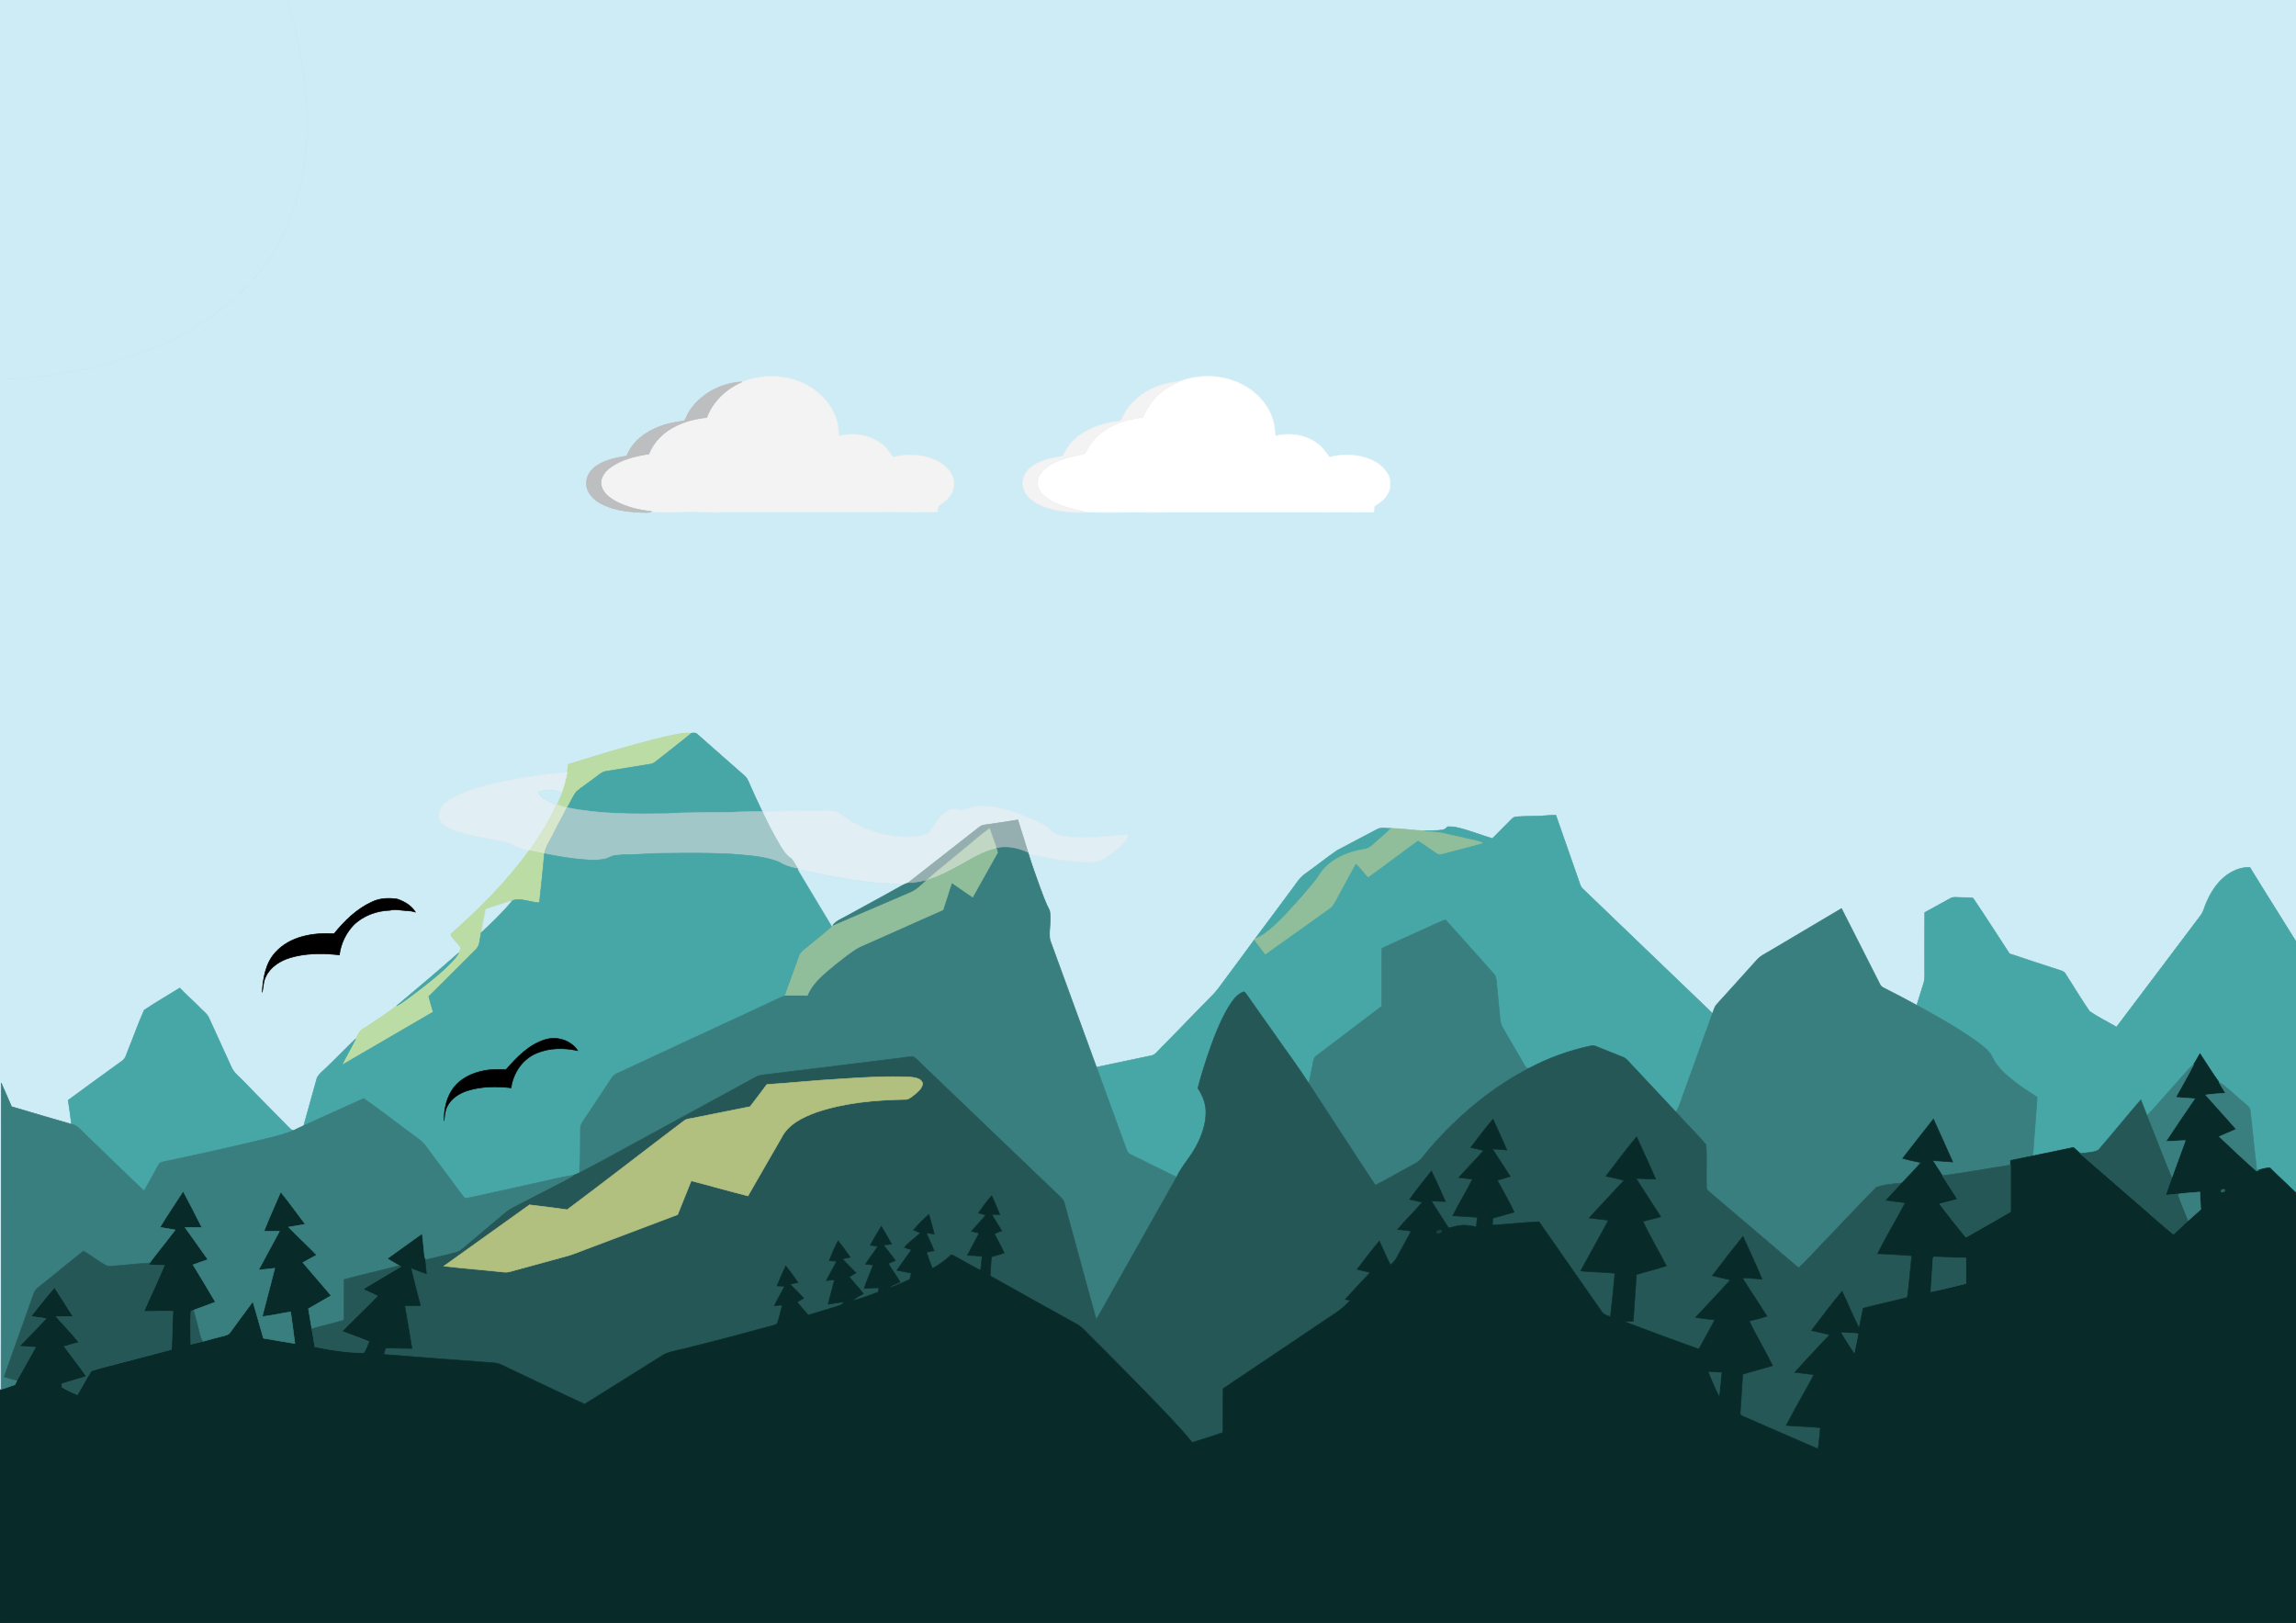 <?xml version="1.0" encoding="utf-8"?>

<!DOCTYPE svg PUBLIC "-//W3C//DTD SVG 1.1//EN" "http://www.w3.org/Graphics/SVG/1.1/DTD/svg11.dtd">
<svg version="1.1" id="Layer_1" xmlns="http://www.w3.org/2000/svg" xmlns:xlink="http://www.w3.org/1999/xlink" x="0px" y="0px"
	 viewBox="0 0 1920 1357" enable-background="new 0 0 1920 1357" xml:space="preserve">
<rect x="0" y="0" width="1920" height="1357" fill="#808080" stroke="none"/>
<g>
	<path fill="#CEECF5" stroke="#CEECF5" stroke-width="0.5" d="M0,0h240.18c12.08,40.73,19.3,83.54,15.63,126.09
		c-2.91,34.27-14.19,68.22-34.87,95.91c-19.67,26.94-47.13,47.38-76.93,61.92c-33.76,16.31-70.48,25.86-107.58,30.6
		c-12.09,1.44-24.25,2.66-36.43,2.72V0z"/>
	<path fill="#CEECF5" stroke="#CEECF5" stroke-width="0.5" d="M240.18,0H1920v787.24c-12.78-20.73-25.96-41.21-38.6-62.02
		c-9.23-0.28-17.92,4.41-24.31,10.79c-5.22,5.46-9.22,12.01-12.14,18.95c-1.53,3.49-2.25,7.39-4.62,10.46
		c-23.52,31.09-46.88,62.3-70.42,93.37c-7.45-4.47-15.39-8.21-22.53-13.12c-7.17-10.3-13.53-21.2-20.41-31.71
		c-0.88-1.59-2.73-2.04-4.27-2.61c-14.14-4.51-28.21-9.21-42.29-13.89c-10.19-15.48-20.09-31.17-30.5-46.48
		c-3.22-0.69-6.56-0.31-9.82-0.53c-3.18,0.04-6.66-0.86-9.51,0.96c-6.98,3.9-14,7.75-21.03,11.57c-0.12,15.34-0.01,30.68-0.05,46.01
		c-0.1,4.45,0.54,9.06-0.92,13.37c-1.97,6.05-3.72,12.16-5.7,18.21c-8.95-4.9-17.94-9.71-27.08-14.23c-1.56-0.74-3.08-1.7-3.75-3.35
		c-10.63-21.15-21.46-42.2-32.13-63.33c-19.48,11.62-39.03,23.12-58.53,34.71c-4.28,2.7-9.19,4.67-12.52,8.63
		c-11.07,12.23-22.05,24.53-33.17,36.71c-1.96,2.13-2.67,5-3.63,7.65c-36.37-34.78-72.57-69.74-108.91-104.55
		c-0.88-0.86-1.39-1.98-1.81-3.09c-6.75-19.38-13.5-38.76-20.3-58.12c-5.83-0.04-11.6,0.85-17.41,0.84
		c-5.25,0.22-10.51,0.01-15.73,0.59c-2.12,0.01-3.56,1.63-4.92,3c-4.96,5.09-10.03,10.07-15.03,15.11
		c-10.29-3.05-20.24-7.28-30.78-9.47c-2.15-0.41-4.34-0.41-6.49-0.42c-1.37,1.22-2.81,2.57-4.73,2.74
		c-5.1,0.79-10.3,0.44-15.43,0.66c-9.19-0.39-18.31-1.86-27.5-2.03c-3.81,0.27-7.98-1.17-11.47,0.87
		c-11.12,5.94-22.38,11.64-33.46,17.64c-8.86,6.08-17.24,12.86-25.98,19.1c-5.68,3.64-8.79,9.82-12.92,14.94
		c-9.86,13.22-19.59,26.54-29.53,39.7c-0.16,0.2-0.47,0.6-0.62,0.8c-7.73,10.71-15.71,21.23-23.55,31.86
		c-3.9,5.08-7.34,10.55-11.94,15.05c-14.13,14.2-27.86,28.79-42.01,42.97c-2.92,2.7-5.2,6.84-9.54,7.3
		c-15.05,3.11-30.07,6.33-45.11,9.51c-12.97-35.52-25.98-71.04-38.92-106.58c-1.27-8.06,1.49-16.44-0.28-24.47
		c-3.51-6.52-5.9-13.54-8.47-20.45c-3.23-8.93-6.43-17.88-9.22-26.95c16.84,3.35,33.76,7.27,51.04,7.09c4.67,0,9.57-0.73,13.4-3.61
		c5.75-4.14,11.65-8.25,16.27-13.68c1.46-1.56,1.96-3.65,2.5-5.65c-9.78,0.04-19.45,1.82-29.23,1.88
		c-9.65,0.07-19.53,0.66-28.92-1.97c-5.17-1.22-7.84-6.4-12.48-8.6c-10.82-5.35-21.96-10.27-33.75-13.04
		c-7.94-2.03-16.27-3.19-24.41-1.82c-3.38,0.56-6.46,2.18-9.79,2.87c-3.52,0.09-7.13-2.06-10.54-0.36
		c-6.12,2.9-10.33,8.6-13.91,14.16c-1.85,2.74-3.44,6.45-7.17,6.86c-20.29,4.75-41.73-0.67-59.7-10.46
		c-5.16-2.58-9.38-6.65-14.5-9.24c-5.18-1.06-10.54-0.23-15.79-0.34c-15.12,0.56-30.3-0.5-45.37,1.15
		c-0.07-0.14-0.22-0.43-0.29-0.58c-3.91-8.14-7.73-16.32-11.3-24.61c-0.87-1.99-1.89-3.98-3.59-5.37
		c-13.24-11.45-26.2-23.2-39.4-34.67c-1.25-1.4-3.06-1.13-4.7-0.9c-7.88-0.61-15.56,1.66-23.2,3.26
		c-26.89,6.58-53.46,14.44-79.86,22.78c-0.35,2.24-0.66,4.5-1.04,6.74c-21.71,1.58-43.29,5.09-64.48,10.05
		c-10.57,2.71-21.22,5.73-30.79,11.12c-4.17,2.29-8.37,5.1-10.67,9.42c-1.78,3.1-2.09,7.26,0.04,10.27
		c2.7,3.83,7.04,6.05,11.32,7.67c10.44,3.7,21.42,5.5,32.28,7.55c5.87,1.19,11.98,1.95,17.33,4.86c4.12,2.19,8.61,3.54,13.18,4.44
		c-18.75,26.05-41.71,48.79-65.65,70.02c1.72,4.28,6.08,6.87,8.32,10.89c0.56,1.65-0.9,3.21-1.58,4.67
		c-17.12,15.01-34.5,29.73-51.97,44.34c-9.01,7.02-18.65,13.18-28.24,19.38c-3.06,1.83-4.27,5.35-6,8.27
		c-7.99,7.56-15.59,15.52-23.56,23.11c-2.9,3.01-6.58,5.5-8.62,9.22c-3.86,13.32-7.34,26.76-11.17,40.1
		c-2.98,1.29-5.87,2.77-8.79,4.17c-1.79-0.58-3.05-2.02-4.32-3.29c-11.84-12.14-23.98-23.99-35.65-36.3
		c-4.11-4.61-9.7-8.17-12.07-14.09c-6.07-13.5-12.36-26.89-18.44-40.38c-1.41-3.38-4.53-5.5-6.99-8.06
		c-5.66-5.86-11.81-11.22-17.45-17.1c-9.88,6.19-20.07,11.95-29.72,18.46c-4.83,10.73-8.72,21.92-13.17,32.83
		c-1.54,3.33-2.04,7.55-5.34,9.7c-15.02,10.94-30.13,21.76-45.07,32.81c1.04,6.68,1.99,13.38,2.81,20.1
		c-16.76-4.75-33.44-9.81-50.16-14.73c-2.88-6.58-5.67-13.2-8.64-19.74c-0.1,85.38,0.11,170.77-0.11,256.15L0,1162.33V317.24
		c12.18-0.06,24.34-1.28,36.43-2.72c37.1-4.74,73.82-14.29,107.58-30.6c29.8-14.54,57.26-34.98,76.93-61.92
		c20.68-27.69,31.96-61.64,34.87-95.91C259.48,83.54,252.26,40.73,240.18,0 M619.61,319.72l0.88-0.45
		c-17.68,0.95-35.39,10.33-44.64,25.7c-1.52,2.17-2.02,5.12-3.89,6.95c-6.63,1.02-13.32,2-19.61,4.45
		c-12.07,4.3-23.44,12.62-28.26,24.88c-8.81,1.55-17.99,3.18-25.47,8.43c-4.68,3.22-8.39,8.46-8.18,14.34
		c-0.22,6.94,4.79,12.73,10.45,16.1c10.58,6.3,23.17,7.82,35.24,8.35c2.88-0.08,6.03,0.7,8.67-0.84c9.36,1.19,18.82,0.87,28.22,0.33
		c10.65-0.64,21.29,1.06,31.94,0.29c47.35-0.33,94.71,0.28,142.05-0.34c12.25,0.8,24.53,0.33,36.79,0.06
		c0.24-1.58,0.48-3.15,0.74-4.72c3.15-2.4,6.73-4.4,9.13-7.65c3.42-4.31,5.1-10.25,3.43-15.6c-1.87-6.37-7.1-11.17-12.77-14.26
		c-11.5-5.86-25.14-6.74-37.54-3.44c-2.89-3.77-5.34-8.01-9.26-10.84c-10.09-7.98-23.91-9.98-36.2-6.82
		c-0.14-5.75-0.69-11.6-3.01-16.93c-6.16-15.76-21.04-26.99-37.2-30.97C647.43,313.13,632.69,314.44,619.61,319.72 M986.34,319.1
		c-18.63,0.96-37.58,10.78-46.54,27.6c-1.36,2.07-1.55,5.81-4.79,5.58c-13.68,1.6-27.53,6.38-37.55,16.15
		c-3.87,3.66-6.2,8.5-8.95,12.97c-7.5,1.19-15.07,2.75-21.85,6.3c-4.95,2.59-9.46,6.79-10.82,12.38c-1.86,6.04,0.86,12.67,5.5,16.67
		c7.03,6.36,16.49,8.9,25.62,10.43c6.72,0.99,13.61,1.84,20.38,0.78c17.19,1.06,34.46-0.07,51.69,0.43
		c38.98-0.4,77.99-0.11,116.99-0.2c24.25-0.08,48.49,0.43,72.74-0.11c0.15-1.6,0.31-3.19,0.48-4.78c3.91-2.65,8.13-5.25,10.57-9.46
		c3.67-5.51,3.71-13.15,0.04-18.66c-3.09-4.57-7.55-8.14-12.55-10.39c-11.06-5-23.86-5.65-35.5-2.42
		c-3.13-4.2-6.02-8.71-10.44-11.69c-9.93-7.37-23.18-9.06-35-6.05c-0.24-4.71-0.61-9.46-2.07-13.97
		c-4.1-13.27-14.61-23.92-26.98-29.83C1021.54,313.2,1002.61,312.7,986.34,319.1 M310.98,754.16
		c-12.67,5.79-22.93,15.83-31.59,26.55c-17.34-1.02-36.91,2.09-49.08,15.65c-8.33,9.02-10.28,21.64-11.05,33.42
		c1-4.48,0.86-9.3,3.1-13.43c3.87-8.03,11.98-13.04,20.26-15.57c12.35-3.68,25.49-3.84,38.22-2.67c0.74,0.09,2.22,0.28,2.96,0.37
		c1.18-9.26,5.33-18.11,11.76-24.89c8.03-8.01,19.36-12.12,30.59-12.48c4.61-1.14,9.28,0.12,13.91,0.33
		c2.48,0.11,4.93,0.39,7.31,1.17c-3.4-5.47-9.24-8.88-15.22-10.88C325.04,750.68,317.54,750.92,310.98,754.16z"/>
	<path fill="#F3F3F4" stroke="#F3F3F4" stroke-width="0.5" d="M619.61,319.72c13.08-5.28,27.82-6.59,41.51-2.98
		c16.16,3.98,31.04,15.21,37.2,30.97c2.32,5.33,2.87,11.18,3.01,16.93c12.29-3.16,26.11-1.16,36.2,6.82
		c3.92,2.83,6.37,7.07,9.26,10.84c12.4-3.3,26.04-2.42,37.54,3.44c5.67,3.09,10.9,7.89,12.77,14.26c1.67,5.35-0.01,11.29-3.43,15.6
		c-2.4,3.25-5.98,5.25-9.13,7.65c-0.26,1.57-0.5,3.14-0.74,4.72c-12.26,0.27-24.54,0.74-36.79-0.06
		c-47.34,0.62-94.7,0.01-142.05,0.34c-10.65,0.77-21.29-0.93-31.94-0.29c-9.4,0.54-18.86,0.86-28.22-0.33
		c-10.6-1.12-21.24-3.62-30.62-8.82c-5.23-3.06-10.71-7.45-11.55-13.86c-0.67-5.64,3.13-10.58,7.38-13.83
		c9.44-7.02,21.24-9.72,32.65-11.56c3.98-10.45,12.55-18.55,22.5-23.35c8.03-4.07,16.9-6.13,25.81-7.12
		C595.93,335.79,606.82,325.51,619.61,319.72z"/>
	<path fill="#FFFFFF" stroke="#FFFFFF" stroke-width="0.5" d="M986.34,319.1c16.27-6.4,35.2-5.9,50.97,1.73
		c12.37,5.91,22.88,16.56,26.98,29.83c1.46,4.51,1.83,9.26,2.07,13.97c11.82-3.01,25.07-1.32,35,6.05
		c4.42,2.98,7.31,7.49,10.44,11.69c11.64-3.23,24.44-2.58,35.5,2.42c5,2.25,9.46,5.82,12.55,10.39c3.67,5.51,3.63,13.15-0.04,18.66
		c-2.44,4.21-6.66,6.81-10.57,9.46c-0.17,1.59-0.33,3.18-0.48,4.78c-24.25,0.54-48.49,0.03-72.74,0.11
		c-39,0.09-78.01-0.2-116.99,0.2c-17.23-0.5-34.5,0.63-51.69-0.43c-11.83-2.78-24.54-5.09-34.04-13.26
		c-4.17-3.42-7.29-9.21-5.27-14.61c2.36-7.11,9.32-11.17,15.67-14.27c6.8-2.95,14.06-4.57,21.33-5.88c1.88-0.07,2.87-1.7,3.66-3.18
		c5.84-11.94,17.46-20.29,29.95-24.16c5.54-1.92,11.4-2.55,17.1-3.82c2.46-5.01,4.95-10.08,8.66-14.31
		C970.13,327.47,978.02,322.48,986.34,319.1z"/>
	<path fill="#BDBEC0" stroke="#BDBEC0" stroke-width="0.5" d="M575.85,344.97c9.25-15.37,26.96-24.75,44.64-25.7l-0.88,0.45
		c-12.79,5.79-23.68,16.07-28.64,29.37c-8.91,0.99-17.78,3.05-25.81,7.12c-9.95,4.8-18.52,12.9-22.5,23.35
		c-11.41,1.84-23.21,4.54-32.65,11.56c-4.25,3.25-8.05,8.19-7.38,13.83c0.84,6.41,6.32,10.8,11.55,13.86
		c9.38,5.2,20.02,7.7,30.62,8.82c-2.64,1.54-5.79,0.76-8.67,0.84c-12.07-0.53-24.66-2.05-35.24-8.35
		c-5.66-3.37-10.67-9.16-10.45-16.1c-0.21-5.88,3.5-11.12,8.18-14.34c7.48-5.25,16.66-6.88,25.47-8.43
		c4.82-12.26,16.19-20.58,28.26-24.88c6.29-2.45,12.98-3.43,19.61-4.45C573.83,350.09,574.33,347.14,575.85,344.97z"/>
	<path fill="#F3F3F4" stroke="#F3F3F4" stroke-width="0.5" d="M939.8,346.7c8.96-16.82,27.91-26.64,46.54-27.6
		c-8.32,3.38-16.21,8.37-21.94,15.37c-3.71,4.23-6.2,9.3-8.66,14.31c-5.7,1.27-11.56,1.9-17.1,3.82
		c-12.49,3.87-24.11,12.22-29.95,24.16c-0.79,1.48-1.78,3.11-3.66,3.18c-7.27,1.31-14.53,2.93-21.33,5.88
		c-6.35,3.1-13.31,7.16-15.67,14.27c-2.02,5.4,1.1,11.19,5.27,14.61c9.5,8.17,22.21,10.48,34.04,13.26
		c-6.77,1.06-13.66,0.21-20.38-0.78c-9.13-1.53-18.59-4.07-25.62-10.43c-4.64-4-7.36-10.63-5.5-16.67
		c1.36-5.59,5.87-9.79,10.82-12.38c6.78-3.55,14.35-5.11,21.85-6.3c2.75-4.47,5.08-9.31,8.95-12.97
		c10.02-9.77,23.87-14.55,37.55-16.15C938.25,352.51,938.44,348.77,939.8,346.7z"/>
	<path fill="#BCDCA5" stroke="#BCDCA5" stroke-width="0.5" d="M555.18,616.28c7.64-1.6,15.32-3.87,23.2-3.26
		c-9.01,7.46-18.37,14.47-27.47,21.81c-2.11,1.58-4.09,3.69-6.84,4.04c-12.38,1.99-24.75,4.08-37.14,6.03
		c-3.79,0.49-6.46,3.47-9.46,5.52c-5.1,3.95-10.59,7.41-15.5,11.59c-3.09,4.08-5.01,8.93-7.62,13.33l-0.22-0.04
		c-2.95-0.6-5.79-1.56-8.56-2.72c1.38-3.09,2.76-6.18,3.95-9.34c1.98-5.69,3.75-11.49,4.76-17.44c0.38-2.24,0.69-4.5,1.04-6.74
		C501.72,630.72,528.29,622.86,555.18,616.28z"/>
	<path fill="#47A6A6" stroke="#47A6A6" stroke-width="0.5" d="M578.38,613.02c1.64-0.23,3.45-0.5,4.7,0.9
		c13.2,11.47,26.16,23.22,39.4,34.67c1.7,1.39,2.72,3.38,3.59,5.37c3.57,8.29,7.39,16.47,11.3,24.61
		c-8.8,0.25-17.61-0.01-26.39,0.68c-17.65,0.43-35.34-0.21-52.96,1.09c-27.93,0.36-56.17,0.62-83.67-5
		c2.61-4.4,4.53-9.25,7.62-13.33c4.91-4.18,10.4-7.64,15.5-11.59c3-2.05,5.67-5.03,9.46-5.52c12.39-1.95,24.76-4.04,37.14-6.03
		c2.75-0.35,4.73-2.46,6.84-4.04C560.01,627.49,569.37,620.48,578.38,613.02z"/>
	<path fill="#E1EFF5" stroke="#E1EFF5" stroke-width="0.5" d="M409.8,655.85c21.19-4.96,42.77-8.47,64.48-10.05
		c-1.01,5.95-2.78,11.75-4.76,17.44c-5.73-4.39-13.15-2.83-19.54-1.14c2.69,6.3,9.8,8.1,15.33,11.06
		c-5.83,13.6-14.29,25.8-22.41,38.1l-0.41-0.08c-4.57-0.9-9.06-2.25-13.18-4.44c-5.35-2.91-11.46-3.67-17.33-4.86
		c-10.86-2.05-21.84-3.85-32.28-7.55c-4.28-1.62-8.62-3.84-11.32-7.67c-2.13-3.01-1.82-7.17-0.04-10.27
		c2.3-4.32,6.5-7.13,10.67-9.42C388.58,661.58,399.23,658.56,409.8,655.85z"/>
	<path fill="#CEECF5" stroke="#CEECF5" stroke-width="0.5" d="M449.98,662.1c6.39-1.69,13.81-3.25,19.54,1.14
		c-1.19,3.16-2.57,6.25-3.95,9.34c-0.06,0.15-0.19,0.43-0.26,0.58C459.78,670.2,452.67,668.4,449.98,662.1z"/>
	<path fill="#D7E7CC" stroke="#D7E7CC" stroke-width="0.5" d="M465.31,673.16c0.07-0.15,0.2-0.43,0.26-0.58
		c2.77,1.16,5.61,2.12,8.56,2.72c-3.63,7.54-7.93,14.74-11.59,22.28c-2.57,5.36-6.18,10.33-7.3,16.28c-4.1-0.93-8.21-1.8-12.34-2.6
		C451.02,698.96,459.48,686.76,465.31,673.16z"/>
	<path fill="#E1EFF5" stroke="#E1EFF5" stroke-width="0.5" d="M814.43,674.51c8.14-1.37,16.47-0.21,24.41,1.82
		c11.79,2.77,22.93,7.69,33.75,13.04c4.64,2.2,7.31,7.38,12.48,8.6c9.39,2.63,19.27,2.04,28.92,1.97
		c9.78-0.06,19.45-1.84,29.23-1.88c-0.54,2-1.04,4.09-2.5,5.65c-4.62,5.43-10.52,9.54-16.27,13.68c-3.83,2.88-8.73,3.61-13.4,3.61
		c-17.28,0.18-34.2-3.74-51.04-7.09l-0.22-0.69c-2.84-9.24-5.69-18.48-8.65-27.68c-9.22,1.5-18.46,2.88-27.71,4.18
		c-1.74,0.2-3.35,0.92-4.7,2.01c-19.81,15.57-39.72,31.03-59.54,46.59c-1.52,0.53-3.02,1.13-4.44,1.88
		c-6.14-1.93-12.62-1.08-18.92-1.81c-16.45-1.27-32.74-4.03-48.88-7.36c-6.48-1.29-12.86-3.06-19.42-3.88
		c-0.11-0.18-0.32-0.54-0.43-0.72c-2.16-3.31-3.53-7.33-6.91-9.64c-3.54-2.53-5.74-6.37-7.99-9.99
		c-5.34-8.95-10.05-18.25-14.54-27.65c15.07-1.65,30.25-0.59,45.37-1.15c5.25,0.11,10.61-0.72,15.79,0.34
		c5.12,2.59,9.34,6.66,14.5,9.24c17.97,9.79,39.41,15.21,59.7,10.46c3.73-0.41,5.32-4.12,7.17-6.86
		c3.58-5.56,7.79-11.26,13.91-14.16c3.41-1.7,7.02,0.45,10.54,0.36C807.97,676.69,811.05,675.07,814.43,674.51z"/>
	<path fill="#A2C7C9" stroke="#A2C7C9" stroke-width="0.5" d="M474.13,675.3l0.22,0.04c27.5,5.62,55.74,5.36,83.67,5
		c17.62-1.3,35.31-0.66,52.96-1.09c8.78-0.69,17.59-0.43,26.39-0.68c0.07,0.15,0.22,0.44,0.29,0.58c4.49,9.4,9.2,18.7,14.54,27.65
		c2.25,3.62,4.45,7.46,7.99,9.99c3.38,2.31,4.75,6.33,6.91,9.64c-5.58-0.91-11-2.62-15.8-5.65c-10.53-4.33-22.08-5.08-33.29-6.2
		c-17.97-1.45-36.01-1.26-54.03-1.17c-8.33,0.23-16.68-0.05-24.98,0.68c-8,0.61-16.05,0.17-24.02,1.12
		c-3.35,0.22-6.08,2.46-9.31,3.12c-5.18,1.01-10.49,1.09-15.72,0.54c-11.69-0.68-23.23-2.79-34.71-5.01
		c1.12-5.95,4.73-10.92,7.3-16.28C466.2,690.04,470.5,682.84,474.13,675.3z"/>
	<path fill="#47A6A6" stroke="#47A6A6" stroke-width="0.5" d="M1283.64,682.44c5.81,0.01,11.58-0.88,17.41-0.84
		c6.8,19.36,13.55,38.74,20.3,58.12c0.42,1.11,0.93,2.23,1.81,3.09c36.34,34.81,72.54,69.77,108.91,104.55
		c-7.49,20.75-14.99,41.5-22.5,62.25c-2.71,6.76-4.36,14-8,20.37c-13.68-14.54-27.25-29.17-40.94-43.7
		c-1.73-1.87-4.21-2.67-6.49-3.58c-6.41-2.46-12.75-5.1-19.12-7.65c-1.76-0.8-3.72-0.82-5.55-0.37
		c-17.59,3.82-34.69,9.99-50.59,18.43c-1.86,0.77-3.14-0.66-3.88-2.16c-6.06-10.58-12.2-21.12-18.37-31.63
		c-1.55-2.5-2.11-5.42-2.32-8.3c-0.81-9.47-1.92-18.91-2.73-28.38c-0.35-3-0.27-6.4-2.66-8.61c-13.46-14.93-26.69-30.08-40.18-44.97
		c-7.05,2.64-13.75,6.11-20.65,9.08c-10.79,5.02-21.78,9.62-32.46,14.86c-0.34,16.12,0.12,32.26-0.21,48.39
		c-18.16,13.88-36.43,27.63-54.64,41.44c-2.1,1.36-2.37,3.96-2.85,6.19c-1.07,5.61-2.01,11.25-3.57,16.75
		c-9.34-14.56-19.77-28.37-29.61-42.58c-7.3-10.34-14.66-20.65-21.89-31.04c-0.89-1-1.46-2.53-2.83-2.87
		c-6.01,2.1-9.51,7.87-12.81,12.93c-7.78,13.17-12.96,27.66-17.91,42.07c-2.73,8.48-5.44,16.98-7.58,25.63
		c3.85,5.66,6.48,12.21,6.69,19.11c0.29,10.31-3.27,20.32-8.07,29.3c-4.72,9.15-12.06,16.6-16.45,25.95
		c-12.81-6.19-25.52-12.58-38.27-18.89c-1.92-0.76-3.09-2.47-3.69-4.36c-8.28-22.91-16.72-45.76-25.04-68.66
		c15.04-3.18,30.06-6.4,45.11-9.51c4.34-0.46,6.62-4.6,9.54-7.3c14.15-14.18,27.88-28.77,42.01-42.97c4.6-4.5,8.04-9.97,11.94-15.05
		c7.84-10.63,15.82-21.15,23.55-31.86c2.99,4.04,5.91,8.15,9.03,12.1c17.89-12.68,35.67-25.51,53.55-38.21
		c3.25-2.2,4.68-5.99,6.54-9.28c5.13-9.5,10.37-18.95,15.49-28.45c4.02,3.25,6.83,7.66,10.39,11.37
		c14.13-9.9,27.72-20.57,41.75-30.62c5.37,3.42,10.49,7.22,15.83,10.7c1.94,1.66,4.43,0.47,6.58-0.01
		c10.41-3.01,21.03-5.27,31.39-8.45c-3.76-1.85-7.94-2.39-11.96-3.32c-6.83-1.55-13.65-3.12-20.46-4.67
		c-5.48-1.33-11.18-0.91-16.65-2.18c5.13-0.22,10.33,0.13,15.43-0.66c1.92-0.17,3.36-1.52,4.73-2.74c2.15,0.01,4.34,0.01,6.49,0.42
		c10.54,2.19,20.49,6.42,30.78,9.47c5-5.04,10.07-10.02,15.03-15.11c1.36-1.37,2.8-2.99,4.92-3
		C1273.13,682.45,1278.39,682.66,1283.64,682.44z"/>
	<path fill="#95AFB0" stroke="#95AFB0" stroke-width="0.5" d="M823.43,689.72c9.25-1.3,18.49-2.68,27.71-4.18
		c2.96,9.2,5.81,18.44,8.65,27.68c-8.24-3.85-17.52-5.83-26.54-3.84c-1.93-5.52-3.78-11.07-5.79-16.56
		c-8.04,5.74-15.31,12.47-23.03,18.63c-9.71,8.18-19.8,15.92-29.23,24.42c-0.36,0.16-1.07,0.47-1.43,0.63
		c-4.77,1.2-9.64,2.2-14.58,1.82c19.82-15.56,39.73-31.02,59.54-46.59C820.08,690.64,821.69,689.92,823.43,689.72z"/>
	<path fill="#C1D7C4" stroke="#C1D7C4" stroke-width="0.5" d="M804.43,711.45c7.72-6.16,14.99-12.89,23.03-18.63
		c2.01,5.49,3.86,11.04,5.79,16.56l0.07,0.22c-11.66,2.41-21.71,9.06-32,14.67c-8.39,4.52-16.87,9.1-26.12,11.6
		C784.63,727.37,794.72,719.63,804.43,711.45z"/>
	<path fill="#47A6A6" stroke="#47A6A6" stroke-width="0.5" d="M1151.56,693.49c3.49-2.04,7.66-0.6,11.47-0.87
		c-3.47,4.35-8.1,7.49-12.11,11.27c-2.98,2.5-5.73,5.92-9.91,6.18c-13.98,2.19-28.39,8.2-36.73,20.15
		c-4.36,7.12-10.18,13.16-15.52,19.54c-7.19,8.1-14.36,16.24-22.3,23.62c-5.07,4.52-10.21,9.31-16.79,11.49
		c9.94-13.16,19.67-26.48,29.53-39.7c4.13-5.12,7.24-11.3,12.92-14.94c8.74-6.24,17.12-13.02,25.98-19.1
		C1129.18,705.13,1140.44,699.43,1151.56,693.49z"/>
	<path fill="#91BE9A" stroke="#91BE9A" stroke-width="0.5" d="M1163.03,692.62c9.19,0.17,18.31,1.64,27.5,2.03
		c5.47,1.27,11.17,0.85,16.65,2.18c6.81,1.55,13.63,3.12,20.46,4.67c4.02,0.93,8.2,1.47,11.96,3.32
		c-10.36,3.18-20.98,5.44-31.39,8.45c-2.15,0.48-4.64,1.67-6.58,0.01c-5.34-3.48-10.46-7.28-15.83-10.7
		c-14.03,10.05-27.62,20.72-41.75,30.62c-3.56-3.71-6.37-8.12-10.39-11.37c-5.12,9.5-10.36,18.95-15.49,28.45
		c-1.86,3.29-3.29,7.08-6.54,9.28c-17.88,12.7-35.66,25.53-53.55,38.21c-3.12-3.95-6.04-8.06-9.03-12.1c0.15-0.2,0.46-0.6,0.62-0.8
		c6.58-2.18,11.72-6.97,16.79-11.49c7.94-7.38,15.11-15.52,22.3-23.62c5.34-6.38,11.16-12.42,15.52-19.54
		c8.34-11.95,22.75-17.96,36.73-20.15c4.18-0.26,6.93-3.68,9.91-6.18C1154.93,700.11,1159.56,696.97,1163.03,692.62z"/>
	<path fill="#397F7F" stroke="#397F7F" stroke-width="0.5" d="M833.25,709.38c9.02-1.99,18.3-0.01,26.54,3.84l0.22,0.69
		c2.79,9.07,5.99,18.02,9.22,26.95c2.57,6.91,4.96,13.93,8.47,20.45c1.77,8.03-0.99,16.41,0.28,24.47
		c12.94,35.54,25.95,71.06,38.92,106.58c8.32,22.9,16.76,45.75,25.04,68.66c0.6,1.89,1.77,3.6,3.69,4.36
		c12.75,6.31,25.46,12.7,38.27,18.89c-19.31,34.24-38.58,68.5-57.89,102.75c-3.08,5.41-5.99,10.92-9.29,16.2
		c-9.1-32.36-17.72-64.86-26.63-97.27c-0.48-1.97-1.73-3.58-3.16-4.94c-38.9-37.1-77.61-74.4-116.48-111.53
		c-2.22-2.03-4.12-4.54-6.82-5.94c-4.93-0.13-9.78,1.14-14.68,1.57c-34.98,4.27-69.94,8.69-104.93,12.93
		c-3.89,0.54-8,0.55-11.6,2.32c-43.8,23.91-87.63,47.75-131.44,71.63c-5.58,2.96-11.17,5.89-16.77,8.8
		c0.59-12.22,0.37-24.47,0.58-36.7c-0.14-3.08,1.49-5.74,3.18-8.15c7.65-11.37,15.19-22.81,22.71-34.27
		c1.16-1.8,2.63-3.46,4.62-4.35c41.66-19.3,83.29-38.68,124.95-58c5.26-2.36,10.33-5.18,15.8-7.04c6.36-0.09,12.72,0,19.08,0.03
		c4.51-11.1,14.43-18.49,23.28-25.99c6.61-5.04,12.96-10.56,20.28-14.55c23.3-10.37,46.61-20.74,69.92-31.09
		c2.54-7.51,4.7-15.15,7.3-22.63c5.89,3.89,11.52,8.15,17.46,11.97c6.93-12.4,13.89-24.79,20.85-37.18c-0.3-1.09-0.6-2.17-0.9-3.24
		L833.25,709.38z"/>
	<path fill="#91BE9A" stroke="#91BE9A" stroke-width="0.5" d="M801.32,724.27c10.29-5.61,20.34-12.26,32-14.67
		c0.3,1.07,0.6,2.15,0.9,3.24c-6.96,12.39-13.92,24.78-20.85,37.18c-5.94-3.82-11.57-8.08-17.46-11.97
		c-2.6,7.48-4.76,15.12-7.3,22.63c-23.31,10.35-46.62,20.72-69.92,31.09c-7.32,3.99-13.67,9.51-20.28,14.55
		c-8.85,7.5-18.77,14.89-23.28,25.99c-6.36-0.03-12.72-0.12-19.08-0.03c3.83-10.84,7.89-21.6,11.75-32.42
		c1.32-4.59,5.8-6.88,9.14-9.83c6.24-5.32,12.83-10.24,18.85-15.82c0.14-0.13,0.42-0.4,0.56-0.53c21.78-9.32,43.52-18.73,65.3-28.03
		c4.74-2.02,8.28-5.86,12.12-9.15c0.36-0.16,1.07-0.47,1.43-0.63C784.45,733.37,792.93,728.79,801.32,724.27z"/>
	<path fill="#BCDCA5" stroke="#BCDCA5" stroke-width="0.5" d="M442.49,711.18l0.41,0.08c4.13,0.8,8.24,1.67,12.34,2.6
		c-1.12,13.68-2.71,27.32-4.14,40.97c-7.8-0.25-15.77-4.55-23.41-1.53c-7.14,2.26-14.29,4.49-21.34,6.98
		c-1.38,6.15-2.48,12.36-3.62,18.57c-1.7,5.15-0.68,11.75-5.26,15.54c-13.06,12.82-25.8,25.96-38.9,38.74
		c1.04,4.39,2.43,8.69,3.69,13.03c-25.43,14.89-50.97,29.61-76.41,44.5c3.66-7.39,7.84-14.52,11.52-21.91
		c1.73-2.92,2.94-6.44,6-8.27c9.59-6.2,19.23-12.36,28.24-19.38c5.61-3.03,10.5-7.17,15.64-10.9c8.51-6.4,16.9-12.98,24.74-20.19
		c4.17-4.12,8.66-8.1,11.59-13.25c0.68-1.46,2.14-3.02,1.58-4.67c-2.24-4.02-6.6-6.61-8.32-10.89
		C400.78,759.97,423.74,737.23,442.49,711.18z"/>
	<path fill="#47A6A6" stroke="#47A6A6" stroke-width="0.5" d="M539,714.09c8.3-0.73,16.65-0.45,24.98-0.68
		c18.02-0.09,36.06-0.28,54.03,1.17c11.21,1.12,22.76,1.87,33.29,6.2c4.8,3.03,10.22,4.74,15.8,5.65c0.11,0.18,0.32,0.54,0.43,0.72
		c9.49,15.64,18.74,31.43,28.26,47.06c-6.02,5.58-12.61,10.5-18.85,15.82c-3.34,2.95-7.82,5.24-9.14,9.83
		c-3.86,10.82-7.92,21.58-11.75,32.42c-5.47,1.86-10.54,4.68-15.8,7.04c-41.66,19.32-83.29,38.7-124.95,58
		c-1.99,0.89-3.46,2.55-4.62,4.35c-7.52,11.46-15.06,22.9-22.71,34.27c-1.69,2.41-3.32,5.07-3.18,8.15
		c-0.21,12.23,0.01,24.48-0.58,36.7c-1.57,0.7-3.17,1.33-4.76,1.96c-11.65,1.64-23.01,4.83-34.53,7.18
		c-15.62,3.46-31.27,6.83-46.88,10.35c-2.96,0.63-5.92,1.53-8.97,1.54c-1.3-0.57-2.04-1.88-2.91-2.91
		c-8.13-11.21-16.51-22.23-24.77-33.35c-3.63-4.65-6.63-9.98-11.61-13.37c-15.31-11.1-30.15-22.87-45.66-33.68
		c-16.74,7.48-33.39,15.15-50.1,22.67c3.83-13.34,7.31-26.78,11.17-40.1c2.04-3.72,5.72-6.21,8.62-9.22
		c7.97-7.59,15.57-15.55,23.56-23.11c-3.68,7.39-7.86,14.52-11.52,21.91c25.44-14.89,50.98-29.61,76.41-44.5
		c-1.26-4.34-2.65-8.64-3.69-13.03c13.1-12.78,25.84-25.92,38.9-38.74c4.58-3.79,3.56-10.39,5.26-15.54
		c8.7-8.11,17.34-16.4,24.96-25.55c7.64-3.02,15.61,1.28,23.41,1.53c1.43-13.65,3.02-27.29,4.14-40.97
		c11.48,2.22,23.02,4.33,34.71,5.01c5.23,0.55,10.54,0.47,15.72-0.54c3.23-0.66,5.96-2.9,9.31-3.12
		C522.95,714.26,531,714.7,539,714.09 M455.43,869.44c-13.31,4.19-23.26,14.65-32.2,24.86c-6.36,0.01-12.81-0.37-19.05,1.07
		c-9.43,1.87-18.78,6.28-24.75,14.03c-6.07,7.84-8.06,18.05-8.08,27.76c0.39-4.13,0.62-8.42,2.64-12.14
		c3.34-6.64,10.02-10.89,16.93-13.09c11.75-3.71,24.31-3.68,36.46-2.37c1.71-12.46,9.61-24.26,21.5-29.02
		c10.76-4.55,22.92-4.51,34.19-2.09C477.2,869.61,465.35,866.17,455.43,869.44z"/>
	<path fill="#47A6A6" stroke="#47A6A6" stroke-width="0.5" d="M1857.09,736.01c6.39-6.38,15.08-11.07,24.31-10.79
		c12.64,20.81,25.82,41.29,38.6,62.02v210.09c-7.32-6.98-14.77-13.82-21.91-20.96c-3.08,0.28-6.1,0.84-8.98,1.91
		c-0.5-0.02-1.5-0.05-2-0.07c-1.9-16.41-3.52-32.85-5.33-49.27c-0.16-3.37-3.42-5.12-5.6-7.17c-6.96-5.57-13.05-12.26-20.66-16.98
		c-5.58-7.72-10.57-15.83-15.82-23.76c-1.71,3-3.42,6-5.22,8.95c-5.65,4.86-10.09,10.89-15.17,16.31
		c-8.04,8.78-15.55,18.05-23.9,26.54c-1.71-4.4-3.42-8.79-5.16-13.17c-12.07,13.84-23.5,28.24-35.58,42.06
		c-4.62,2.17-10.13,2.09-15.16,2.76c-1.88-1.67-3.73-3.36-5.58-5.02c-11.34,2.41-22.7,4.69-34.04,7.06
		c1.09-16.35,2.6-32.67,3.64-49.02c-5.92-4.11-12.17-7.74-17.81-12.24c-7.63-5.94-15.57-12.32-19.68-21.32
		c-2.76-5.97-8.52-9.58-13.54-13.47c-15.78-11.16-32.66-20.68-49.62-29.9c1.98-6.05,3.73-12.16,5.7-18.21
		c1.46-4.31,0.82-8.92,0.92-13.37c0.04-15.33-0.07-30.67,0.05-46.01c7.03-3.82,14.05-7.67,21.03-11.57
		c2.85-1.82,6.33-0.92,9.51-0.96c3.26,0.22,6.6-0.16,9.82,0.53c10.41,15.31,20.31,31,30.5,46.48c14.08,4.68,28.15,9.38,42.29,13.89
		c1.54,0.57,3.39,1.02,4.27,2.61c6.88,10.51,13.24,21.41,20.41,31.71c7.14,4.91,15.08,8.65,22.53,13.12
		c23.54-31.07,46.9-62.28,70.42-93.37c2.37-3.07,3.09-6.97,4.62-10.46C1847.87,748.02,1851.87,741.47,1857.09,736.01z"/>
	<path fill="#CEECF5" stroke="#CEECF5" stroke-width="0.5" d="M667.53,727.15c6.56,0.82,12.94,2.59,19.42,3.88
		c16.14,3.33,32.43,6.09,48.88,7.36c6.3,0.73,12.78-0.12,18.92,1.81c-15.55,8.82-31.36,17.18-47,25.85
		c-4.02,2.19-8.43,3.97-11.4,7.63c-0.14,0.13-0.42,0.4-0.56,0.53C686.27,758.58,677.02,742.79,667.53,727.15z"/>
	<path fill="#397F7F" stroke="#397F7F" stroke-width="0.5" d="M759.19,738.32c4.94,0.38,9.81-0.62,14.58-1.82
		c-3.84,3.29-7.38,7.13-12.12,9.15c-21.78,9.3-43.52,18.71-65.3,28.03c2.97-3.66,7.38-5.44,11.4-7.63
		c15.64-8.67,31.45-17.03,47-25.85C756.17,739.45,757.67,738.85,759.19,738.32z"/>
	<path stroke="#000000" stroke-width="0.5" d="M310.98,754.16c6.56-3.24,14.06-3.48,21.17-2.43c5.98,2,11.82,5.41,15.22,10.88
		c-2.38-0.78-4.83-1.06-7.31-1.17c-4.63-0.21-9.3-1.47-13.91-0.33c-11.23,0.36-22.56,4.47-30.59,12.48
		c-6.43,6.78-10.58,15.63-11.76,24.89c-0.74-0.09-2.22-0.28-2.96-0.37c-12.73-1.17-25.87-1.01-38.22,2.67
		c-8.28,2.53-16.39,7.54-20.26,15.57c-2.24,4.13-2.1,8.95-3.1,13.43c0.77-11.78,2.72-24.4,11.05-33.42
		c12.17-13.56,31.74-16.67,49.08-15.65C288.05,769.99,298.31,759.95,310.98,754.16z"/>
	<path fill="#CEECF5" stroke="#CEECF5" stroke-width="0.5" d="M406.35,760.28c7.05-2.49,14.2-4.72,21.34-6.98
		c-7.62,9.15-16.26,17.44-24.96,25.55C403.87,772.64,404.97,766.43,406.35,760.28z"/>
	<path fill="#397F7F" stroke="#397F7F" stroke-width="0.5" d="M1481.39,794.37c19.5-11.59,39.05-23.09,58.53-34.71
		c10.67,21.13,21.5,42.18,32.13,63.33c0.67,1.65,2.19,2.61,3.75,3.35c9.14,4.52,18.13,9.33,27.08,14.23
		c16.96,9.22,33.84,18.74,49.62,29.9c5.02,3.89,10.78,7.5,13.54,13.47c4.11,9,12.05,15.38,19.68,21.32
		c5.64,4.5,11.89,8.13,17.81,12.24c-1.04,16.35-2.55,32.67-3.64,49.02c-6.21,1.3-12.42,2.54-18.62,3.83
		c-0.03,1.25-0.04,2.52-0.03,3.79c-19.01,2.85-37.91,6.48-56.98,8.87c-2.67-4.19-5.42-8.31-8.08-12.48
		c5.59,0.06,11.17,0.73,16.76,1.07c-5.23-12.02-10.79-23.89-16.15-35.84c-8.7,10.83-17.07,21.92-25.69,32.81
		c5.01,1.42,10.13,2.46,15.24,3.54c-4.99,5.92-10.53,11.35-15.79,17.03c-7.24,0.74-14.83,1.19-21.64,3.72
		c-13.4,13.63-26.4,27.67-39.69,41.4c-8.43,8.58-16.35,17.67-25.1,25.91c-24.99-21.1-49.72-42.5-74.71-63.6
		c-0.99-0.98-2.42-1.9-2.33-3.46c-0.48-11.95,0.46-23.98-0.39-35.9c-7.91-9.46-16.88-18.04-25.12-27.23
		c3.64-6.37,5.29-13.61,8-20.37c7.51-20.75,15.01-41.5,22.5-62.25c0.96-2.65,1.67-5.52,3.63-7.65
		c11.12-12.18,22.1-24.48,33.17-36.71C1472.2,799.04,1477.11,797.07,1481.39,794.37z"/>
	<path fill="#397F7F" stroke="#397F7F" stroke-width="0.5" d="M1188.09,778.14c6.9-2.97,13.6-6.44,20.65-9.08
		c13.49,14.89,26.72,30.04,40.18,44.97c2.39,2.21,2.31,5.61,2.66,8.61c0.81,9.47,1.92,18.91,2.73,28.38c0.21,2.88,0.77,5.8,2.32,8.3
		c6.17,10.51,12.31,21.05,18.37,31.63c0.74,1.5,2.02,2.93,3.88,2.16c-29.88,15.41-56.24,37.15-78.76,62
		c-3.84,4.18-7.42,8.59-10.94,13.04c-2.98,3.95-7.78,5.66-11.91,8.07c-9.08,4.87-17.93,10.18-27.16,14.78
		c-18.77-28.29-37.14-56.84-55.75-85.23c1.56-5.5,2.5-11.14,3.57-16.75c0.48-2.23,0.75-4.83,2.85-6.19
		c18.21-13.81,36.48-27.56,54.64-41.44c0.33-16.13-0.13-32.27,0.21-48.39C1166.31,787.76,1177.3,783.16,1188.09,778.14z"/>
	<path fill="#47A6A6" stroke="#47A6A6" stroke-width="0.5" d="M331.61,841.1c17.47-14.61,34.85-29.33,51.97-44.34
		c-2.93,5.15-7.42,9.13-11.59,13.25c-7.84,7.21-16.23,13.79-24.74,20.19C342.11,833.93,337.22,838.07,331.61,841.1z"/>
	<path fill="#47A6A6" stroke="#47A6A6" stroke-width="0.5" d="M150.31,826.13c5.64,5.88,11.79,11.24,17.45,17.1
		c2.46,2.56,5.58,4.68,6.99,8.06c6.08,13.49,12.37,26.88,18.44,40.38c2.37,5.92,7.96,9.48,12.07,14.09
		c11.67,12.31,23.81,24.16,35.65,36.3c1.27,1.27,2.53,2.71,4.32,3.29c-11.57,4.61-23.89,6.89-35.92,9.95
		c-23.93,5.63-47.95,10.93-72.02,15.99c-1.63,0.49-3.75,0.65-4.53,2.43c-4.15,7.32-8.07,14.77-12.22,22.1
		c-16.07-15.04-31.67-30.58-47.62-45.75c-4.12-3.63-7.38-8.84-13.1-10.04c-0.82-6.72-1.77-13.42-2.81-20.1
		c14.94-11.05,30.05-21.87,45.07-32.81c3.3-2.15,3.8-6.37,5.34-9.7c4.45-10.91,8.34-22.1,13.17-32.83
		C130.24,838.08,140.43,832.32,150.31,826.13z"/>
	<path fill="#255757" stroke="#255757" stroke-width="0.5" d="M1027.22,842.21c3.3-5.06,6.8-10.83,12.81-12.93
		c1.37,0.34,1.94,1.87,2.83,2.87c7.23,10.39,14.59,20.7,21.89,31.04c9.84,14.21,20.27,28.02,29.61,42.58
		c18.61,28.39,36.98,56.94,55.75,85.23c9.23-4.6,18.08-9.91,27.16-14.78c4.13-2.41,8.93-4.12,11.91-8.07
		c3.52-4.45,7.1-8.86,10.94-13.04c22.52-24.85,48.88-46.59,78.76-62c15.9-8.44,33-14.61,50.59-18.43c1.83-0.45,3.79-0.43,5.55,0.37
		c6.37,2.55,12.71,5.19,19.12,7.65c2.28,0.91,4.76,1.71,6.49,3.58c13.69,14.53,27.26,29.16,40.94,43.7
		c8.24,9.19,17.21,17.77,25.12,27.23c0.85,11.92-0.09,23.95,0.39,35.9c-0.09,1.56,1.34,2.48,2.33,3.46
		c24.99,21.1,49.72,42.5,74.71,63.6c8.75-8.24,16.67-17.33,25.1-25.91c13.29-13.73,26.29-27.77,39.69-41.4
		c6.81-2.53,14.4-2.98,21.64-3.72c-4.31,4.89-8.94,9.49-13.26,14.38c5.26,1.05,10.63,1.37,15.94,2.24
		c-7.52,14.25-15.86,28.08-23.1,42.47c9.52,0.5,19.05,0.98,28.56,1.69c-1.24,11.66-2.14,23.35-3.71,34.97
		c-12.28,3.22-24.73,5.72-36.98,9.04c-1.19,5.54-2.14,11.12-3.35,16.66c-5.09-10.13-9.35-20.66-14.23-30.9
		c-8.83,10.7-17.26,21.75-25.6,32.83c5.05,1.23,10.17,2.22,15.22,3.52c-9.71,10.51-19.7,20.78-29.19,31.5
		c5.34,0.68,10.71,1.13,16.03,2.01c-7.63,14.17-15.77,28.06-23.18,42.34c9.51,0.79,19.06,1,28.57,1.84
		c-0.57,5.95-1.02,11.91-1.95,17.82c-20.47-8.77-40.77-17.9-61.24-26.65c-1.66-0.85-4.48-1.45-3.8-3.91
		c0.57-10.63,1.45-21.25,2.06-31.87c8.25-2.6,16.67-4.63,24.95-7.18c-6-12.71-13.6-24.61-19.47-37.38c4.95-1.26,9.97-2.3,14.8-4.01
		c-6.72-10.75-13.94-21.17-20.51-32c5.46,0.1,10.91,0.65,16.37,1c-4.88-12.09-10.64-23.81-15.94-35.71
		c-8.75,10.79-17.28,21.77-25.62,32.88c5,1.24,10.05,2.22,15.06,3.46c-9.46,10.69-19.42,20.93-29.12,31.4
		c5.33,0.9,10.72,1.34,16.08,2.08c-4.23,8.23-8.87,16.24-13.32,24.35c-20.84-7.36-41.59-15.03-62.23-22.92
		c2.46-0.23,4.94-0.35,7.43-0.41c0.94-12.98,1.62-25.98,2.68-38.95c8.28-2.57,16.77-4.46,24.99-7.25
		c-6.41-12.47-13.6-24.54-19.61-37.19c4.95-1.33,9.98-2.41,14.9-3.9c-6.79-10.74-13.92-21.25-20.6-32.06
		c5.44,0.13,10.88,0.53,16.34,0.56c-5.09-11.86-10.58-23.54-15.91-35.29c-8.84,10.71-17.31,21.76-25.65,32.88
		c5.05,1.14,10.13,2.15,15.15,3.47c-9.65,10.58-19.58,20.89-29.18,31.5c5.34,0.66,10.72,1.16,16.07,1.87
		c-7.44,14.28-15.64,28.17-23.18,42.41c9.52,1.04,19.13,0.8,28.64,1.97c-1.19,12.11-2.39,24.22-3.71,36.32
		c-2.72-1-5.84-1.78-7.43-4.43c-17.43-25.01-34.87-50.02-52.33-75.01c-13.03,0.55-26,2.07-39.02,2.82c0.12-1.94,0.26-3.85,0.41-5.76
		c5.91-1.77,11.9-3.28,17.83-5.01c-4.14-9.2-9.46-17.81-14.04-26.79c3.62-0.92,7.22-1.93,10.76-3.16c-4.88-7.7-10-15.25-14.85-22.96
		c3.99,0.13,7.99,0.48,11.97,0.9c-3.59-8.72-7.66-17.23-11.55-25.81c-6.51,7.63-12.54,15.68-18.56,23.7
		c3.59,0.76,7.18,1.58,10.76,2.5c-6.8,7.66-13.98,14.97-20.83,22.58c3.82,0.51,7.65,0.97,11.49,1.4
		c-5.19,10.36-11.4,20.18-16.5,30.59c6.82,0.41,13.66,0.77,20.48,1.27c-0.24,2.62-0.49,5.26-0.77,7.89
		c-3.5-0.5-6.99-1.24-10.53-1.29c-4.31,0.05-8.45,1.34-12.59,2.35c-4.83-7.51-9.79-14.94-14.47-22.53c3.9,0.16,7.82,0.32,11.74,0.42
		c-3.81-8.53-7.53-17.11-11.66-25.49c-6.26,7.74-12.53,15.5-18.27,23.63c3.48,0.83,6.98,1.63,10.47,2.46
		c-6.45,7.89-14,14.81-20.48,22.69c3.75,0.49,7.51,0.92,11.28,1.39c-3.72,7.36-7.98,14.43-11.82,21.74
		c-1.27,2.62-3.22,4.81-5.5,6.59c-3.4-6.52-6.1-13.36-9.28-19.98c-6.45,7.66-12.45,15.7-18.56,23.64c3.65,0.86,7.32,1.72,10.98,2.62
		c-7.04,7.43-14.07,14.87-20.92,22.47c1.4,0.28,2.82,0.57,4.25,0.87c-4.84,5.22-10.42,9.65-16.48,13.37
		c-29.96,20.13-59.96,40.21-89.88,60.41c-0.26,12.23,0.04,24.46-0.13,36.7c-8.55,2.89-17.12,5.74-25.78,8.31
		c-10.73-13.19-22.69-25.29-34.45-37.54c-16.11-16.55-32.25-33.07-48.67-49.32c-4.15-3.85-7.61-8.54-12.47-11.53
		c-24.43-13.62-48.92-27.14-73.28-40.88c0.21-5.31,0.6-10.6,1-15.88c3.55-1.15,7.12-2.22,10.71-3.25
		c-2.53-5.48-5.49-10.75-8.2-16.13c2.01-0.86,4.05-1.65,6.11-2.42c-2.7-4.63-5.71-9.07-8.34-13.73c2.22,0.01,4.47,0.06,6.71,0.1
		c-2.1-5.32-4.42-10.54-6.76-15.75c-4.08,4.49-7.47,9.54-11.05,14.42c2.01,0.62,4.03,1.22,6.06,1.85
		c-3.77,4.66-8.08,8.83-11.87,13.46c2.12,0.53,4.25,1.07,6.4,1.56c-3.29,6.2-6.69,12.34-9.88,18.6c4.1,0.05,8.21,0.31,12.28,0.88
		c-0.33,3.89-0.73,7.78-1.25,11.66c-7.51-3.7-14.64-8.14-22-12.1c-0.98-0.38-2.28-1.47-3.18-0.37c-4.55,4.23-9.57,7.92-15.07,10.85
		c-1.89-4.45-3.46-9.01-4.93-13.6c2.09-0.4,4.2-0.77,6.3-1.16c-1.89-5.09-4.4-9.9-6.46-14.9c2.2,0.29,4.41,0.61,6.63,0.92
		c-1.32-5.52-2.94-10.96-4.54-16.4c-4.51,4.09-8.91,8.34-12.85,13c1.91,0.81,3.84,1.61,5.76,2.45c-4.19,4.32-9.7,7.38-13.31,12.19
		c1.91,0.72,3.89,1.27,5.87,1.85c-3.92,5.84-8.29,11.36-12.16,17.23c4,0.81,8.01,1.57,12.02,2.33c-0.43,1.76-0.86,3.53-1.28,5.31
		c-6.07,2.65-12.04,5.69-18.51,7.24c3.25-2.13,6.87-3.55,10.45-5.01c-2.92-5.41-6.88-10.15-9.81-15.54c1.94-0.84,3.9-1.66,5.85-2.49
		c-3.13-4.5-6.73-8.62-10-13c2.26-0.25,4.54-0.46,6.81-0.69c-2.76-5.03-5.55-10.04-8.58-14.91c-3.26,5.13-6.34,10.38-9.23,15.74
		c2.08,0.35,4.16,0.68,6.25,1.05c-3.27,5.06-7.1,9.73-10.29,14.86c2.14,0.22,4.29,0.44,6.44,0.68c-2.42,6.56-5.42,12.91-7.54,19.59
		c4.11-0.29,8.23-0.5,12.35-0.55c-0.16,1.17-0.31,2.36-0.46,3.55c-7.18,2.57-14.27,5.54-21.73,7.24c2.79-2.35,5.98-4.13,9.19-5.83
		c-3.72-4.84-7.87-9.32-11.79-14c1.89-1.16,3.78-2.33,5.68-3.48c-3.76-3.94-7.77-7.62-11.46-11.61c2.2-0.48,4.4-0.93,6.62-1.38
		c-3.25-4.69-6.63-9.29-10.18-13.75c-2.99,5.31-5.16,11.02-7.47,16.64c2.1,0.12,4.22,0.25,6.34,0.39
		c-2.87,5.41-5.94,10.71-8.73,16.17c2.27-0.21,4.55-0.41,6.83-0.59c-1.68,6.84-3.73,13.58-5.3,20.46c4.28-0.74,8.56-1.56,12.91-1.82
		c-1.04,2.45-3.8,2.88-6.03,3.65c-7.85,2.35-15.61,4.96-23.49,7.19c-3.22-3.5-6.31-7.12-9.26-10.84c1.8-1.1,3.62-2.19,5.44-3.28
		c-3.59-4.12-7.77-7.67-11.34-11.8c2.19-0.45,4.38-0.87,6.58-1.3c-3.19-4.79-6.6-9.43-10.26-13.85c-2.62,5.46-5.06,11.01-7.26,16.66
		c2.1,0.08,4.2,0.17,6.3,0.27c-2.69,5.5-6,10.68-8.55,16.26c2.19-0.16,4.38-0.33,6.57-0.49c-1.27,4.95-2.25,10-4.01,14.81
		c-0.33,1.48-1.96,1.59-3.13,2.05c-23.12,6.37-46.29,12.59-69.59,18.31c-7.27,2.2-15.05,2.87-22,6.02
		c-22.19,13.83-44.25,27.89-66.51,41.63c-20.25-9.29-40.29-19.08-60.47-28.54c-5.04-2.11-9.7-5.56-15.29-5.97
		c-30.79-2.3-61.57-4.61-92.34-7.03c0.53-1.76,1.07-3.51,1.6-5.25c7.37-0.19,14.73,0.25,22.1,0.22c-1.83-11.97-4.06-23.87-6.07-35.8
		c4.39,0.11,8.79,0.27,13.18-0.04c-2.7-10.5-5.55-20.95-8.01-31.5c4.31,1.64,8.55,3.46,12.97,4.8c-0.31-4.61-0.97-9.17-1.44-13.76
		c0.3,0.39,0.88,1.15,1.18,1.54c6.93-1.42,13.73-3.41,20.64-4.94c3.2-0.75,6.6-1.42,9.11-3.7c11.53-9.84,23.27-19.42,34.8-29.25
		c2.74-2.39,5.75-4.49,9.02-6.11c12.55-6.38,25.05-12.84,37.54-19.34c4.12-2.01,8.18-4.15,12.04-6.64c1.59-0.63,3.19-1.26,4.76-1.96
		c5.6-2.91,11.19-5.84,16.77-8.8c43.81-23.88,87.64-47.72,131.44-71.63c3.6-1.77,7.71-1.78,11.6-2.32
		c34.99-4.24,69.95-8.66,104.93-12.93c4.9-0.43,9.75-1.7,14.68-1.57c2.7,1.4,4.6,3.91,6.82,5.94
		c38.87,37.13,77.58,74.43,116.48,111.53c1.43,1.36,2.68,2.97,3.16,4.94c8.91,32.41,17.53,64.91,26.63,97.27
		c3.3-5.28,6.21-10.79,9.29-16.2c19.31-34.25,38.58-68.51,57.89-102.75c4.39-9.35,11.73-16.8,16.45-25.95
		c4.8-8.98,8.36-18.99,8.07-29.3c-0.21-6.9-2.84-13.45-6.69-19.11c2.14-8.65,4.85-17.15,7.58-25.63
		C1014.26,869.87,1019.44,855.38,1027.22,842.21 M702.44,902.18c-20.43,1.12-40.78,3.29-61.19,4.64
		c-4.67,6.16-9.19,12.44-13.97,18.51c-16.12,3.25-32.24,6.47-48.36,9.68c-2.09,0.51-4.41,0.46-6.27,1.66
		c-32.88,24.82-65.37,50.19-98.37,74.85c-10.46-1.62-21-2.7-31.5-4.08c-23.86,17.02-47.67,34.13-71.52,51.19
		c16.24,1.89,32.55,3.12,48.8,4.9c2.05,0.24,4.16,0.38,6.17-0.21c14.94-4.11,29.88-8.19,44.82-12.28c8.17-1.93,15.8-5.52,23.69-8.29
		c23.96-9.08,47.96-18.06,71.91-27.16c3.85-9.41,7.58-18.87,11.36-28.3c15.86,4.07,31.58,8.67,47.47,12.64
		c9.21-16.23,18.66-32.32,27.94-48.51c5.63-11.51,18.02-17.36,29.49-21.52c24.12-8.14,49.8-10.22,75.1-10.67
		c2.69-0.48,4.77-2.58,6.93-4.14c2.75-2.51,6.31-5.1,6.6-9.13c-1.01-4.4-6.52-4.94-10.24-5.38
		C741.67,899.68,722.02,900.86,702.44,902.18z"/>
	<path stroke="#000000" stroke-width="0.5" d="M455.43,869.44c9.92-3.27,21.77,0.17,27.64,9.01c-11.27-2.42-23.43-2.46-34.19,2.09
		c-11.89,4.76-19.79,16.56-21.5,29.02c-12.15-1.31-24.71-1.34-36.46,2.37c-6.91,2.2-13.59,6.45-16.93,13.09
		c-2.02,3.72-2.25,8.01-2.64,12.14c0.02-9.71,2.01-19.92,8.08-27.76c5.97-7.75,15.32-12.16,24.75-14.03
		c6.24-1.44,12.69-1.06,19.05-1.07C432.17,884.09,442.12,873.63,455.43,869.44z"/>
	<path fill="#082A29" stroke="#082A29" stroke-width="0.5" d="M1834.48,889.98c1.8-2.95,3.51-5.95,5.22-8.95
		c5.25,7.93,10.24,16.04,15.82,23.76c1.89,3.06,3.76,6.15,5.59,9.27c-5.53,0.46-11.08,0.63-16.55,1.53
		c8.44,9.6,17.16,18.96,25.51,28.64c-4.73,2.04-9.48,4.01-14.18,6.09c10.18,9.77,20.51,19.42,31.08,28.78
		c0.53-0.21,1.6-0.62,2.14-0.82c2.88-1.07,5.9-1.63,8.98-1.91c7.14,7.14,14.59,13.98,21.91,20.96V1357H0v-194.67l0.91-0.62
		c3.88-1.27,7.77-2.52,11.59-3.95c0.54-1.2,1.08-2.38,1.66-3.54c5.1-9.23,10.39-18.35,15.43-27.62c-4.51-0.51-9.04-0.75-13.58-0.86
		c7.45-7.79,15.24-15.26,22.42-23.29c-4.19-0.65-8.39-1.19-12.59-1.75c6.46-8.14,12.82-16.4,19.73-24.18
		c5.22,8.07,10.5,16.11,15.54,24.3c-4.68,0.01-9.37-0.02-14.05,0.1c6.37,7.15,13,14.09,19.05,21.52c-4.1,1.08-8.2,2.15-12.25,3.43
		c5.99,8.44,12.61,16.43,18.43,25.01c-6.76,2.23-13.66,4-20.45,6.16c0,0.72-0.01,2.16-0.02,2.87c4.2,2.29,8.41,4.57,12.89,6.26
		c4.07-6.53,7.33-13.59,11.72-19.9c8.37-2.91,17.16-4.59,25.69-7.04c13.74-3.65,27.53-7.14,41.25-10.9
		c0.55-10.63,0.75-21.26,1.13-31.88c-8.05-0.36-16.1,0.34-24.16,0.15c5.5-12.91,11.69-25.53,17.08-38.48
		c-4.42-0.31-8.85-0.4-13.28-0.53c0.21-0.38,0.64-1.13,0.86-1.51c6.95-9.37,14.47-18.33,21.46-27.69c-4.23-0.8-8.47-1.46-12.71-2.13
		c6.09-10.34,12.98-20.19,19.43-30.3c5.34,10.06,10.51,20.21,15.67,30.36c-4.68,0.01-9.35-0.01-14.03,0.06
		c6.29,8.99,12.87,17.78,19.11,26.8c-4.17,1.41-8.34,2.84-12.46,4.4c6.31,10.33,12.58,20.68,18.71,31.13
		c-6.1,2.33-12.25,4.52-18.37,6.82c-0.51,0.21-1.55,0.64-2.07,0.85c-0.52,9.2-0.25,18.44-0.11,27.65c3.27-0.76,6.53-1.52,9.77-2.38
		c5.85-1.69,11.74-3.19,17.63-4.69c1.86-0.58,4.08-0.91,5.23-2.67c6.42-8.69,12.68-17.51,19.23-26.1c2.99,10.21,5.83,20.47,8.8,30.7
		c8.75,1.57,17.52,3.05,26.29,4.47c-1.11-8.83-2.34-17.64-3.56-26.45c-7.94,1.2-15.77,3.14-23.76,3.98
		c3.47-13.49,7.08-26.95,10.51-40.46c-4.53,0.54-9.05,1.11-13.59,1.44c5.8-10.78,11.65-21.52,17.46-32.28
		c-4.33-0.04-8.65-0.03-12.98-0.05c4.38-11.1,9.39-21.95,14.06-32.93c7.2,8.73,13.73,18.03,20.6,27.03
		c-4.61,0.87-9.25,1.6-13.87,2.37c7.6,8.02,15.81,15.42,23.45,23.39c-3.88,2.06-7.79,4.08-11.59,6.3
		c7.83,9.25,15.84,18.36,23.65,27.64c-6.33,3.67-12.66,7.33-19.03,10.94c0.94,5.58,1.88,11.16,2.84,16.74
		c0.86,5.01,1.66,10.03,2.52,15.05c13.39,2.82,26.99,4.73,40.67,5.05c2.25-2.67,3.04-6.22,4.46-9.35
		c-7.38-3.12-14.98-5.66-22.4-8.66c9.67-9.98,19.9-19.41,29.55-29.4c-3.36-1.93-7-3.28-10.48-4.96c-1.55-0.34-0.38-1.87,0.5-2.11
		c9.8-5.91,19.73-11.61,29.54-17.51c-0.35-0.22-1.06-0.65-1.41-0.87c-3.27-2.02-6.61-3.94-9.93-5.88
		c9.74-7.06,19.51-14.08,29.31-21.04c0.72,6.61,1.43,13.22,2.02,19.85c0.47,4.59,1.13,9.15,1.44,13.76
		c-4.42-1.34-8.66-3.16-12.97-4.8c2.46,10.55,5.31,21,8.01,31.5c-4.39,0.31-8.79,0.15-13.18,0.04c2.01,11.93,4.24,23.83,6.07,35.8
		c-7.37,0.03-14.73-0.41-22.1-0.22c-0.53,1.74-1.07,3.49-1.6,5.25c30.77,2.42,61.55,4.73,92.34,7.03
		c5.59,0.41,10.25,3.86,15.29,5.97c20.18,9.46,40.22,19.25,60.47,28.54c22.26-13.74,44.32-27.8,66.51-41.63
		c6.95-3.15,14.73-3.82,22-6.02c23.3-5.72,46.47-11.94,69.59-18.31c1.17-0.46,2.8-0.57,3.13-2.05c1.76-4.81,2.74-9.86,4.01-14.81
		c-2.19,0.16-4.38,0.33-6.57,0.49c2.55-5.58,5.86-10.76,8.55-16.26c-2.1-0.1-4.2-0.19-6.3-0.27c2.2-5.65,4.64-11.2,7.26-16.66
		c3.66,4.42,7.07,9.06,10.26,13.85c-2.2,0.43-4.39,0.85-6.58,1.3c3.57,4.13,7.75,7.68,11.34,11.8c-1.82,1.09-3.64,2.18-5.44,3.28
		c2.95,3.72,6.04,7.34,9.26,10.84c7.88-2.23,15.64-4.84,23.49-7.19c2.23-0.77,4.99-1.2,6.03-3.65c-4.35,0.26-8.63,1.08-12.91,1.82
		c1.57-6.88,3.62-13.62,5.3-20.46c-2.28,0.18-4.56,0.38-6.83,0.59c2.79-5.46,5.86-10.76,8.73-16.17c-2.12-0.14-4.24-0.27-6.34-0.39
		c2.31-5.62,4.48-11.33,7.47-16.64c3.55,4.46,6.93,9.06,10.18,13.75c-2.22,0.45-4.42,0.9-6.62,1.38c3.69,3.99,7.7,7.67,11.46,11.61
		c-1.9,1.15-3.79,2.32-5.68,3.48c3.92,4.68,8.07,9.16,11.79,14c-3.21,1.7-6.4,3.48-9.19,5.83c7.46-1.7,14.55-4.67,21.73-7.24
		c0.15-1.19,0.3-2.38,0.46-3.55c-4.12,0.05-8.24,0.26-12.35,0.55c2.12-6.68,5.12-13.03,7.54-19.59c-2.15-0.24-4.3-0.46-6.44-0.68
		c3.19-5.13,7.02-9.8,10.29-14.86c-2.09-0.37-4.17-0.7-6.25-1.05c2.89-5.36,5.97-10.61,9.23-15.74c3.03,4.87,5.82,9.88,8.58,14.91
		c-2.27,0.23-4.55,0.44-6.81,0.69c3.27,4.38,6.87,8.5,10,13c-1.95,0.83-3.91,1.65-5.85,2.49c2.93,5.39,6.89,10.13,9.81,15.54
		c-3.58,1.46-7.2,2.88-10.45,5.01c6.47-1.55,12.44-4.59,18.51-7.24c0.42-1.78,0.85-3.55,1.28-5.31c-4.01-0.76-8.02-1.52-12.02-2.33
		c3.87-5.87,8.24-11.39,12.16-17.23c-1.98-0.58-3.96-1.13-5.87-1.85c3.61-4.81,9.12-7.87,13.31-12.19
		c-1.92-0.84-3.85-1.64-5.76-2.45c3.94-4.66,8.34-8.91,12.85-13c1.6,5.44,3.22,10.88,4.54,16.4c-2.22-0.31-4.43-0.63-6.63-0.92
		c2.06,5,4.57,9.81,6.46,14.9c-2.1,0.39-4.21,0.76-6.3,1.16c1.47,4.59,3.04,9.15,4.93,13.6c5.5-2.93,10.52-6.62,15.07-10.85
		c0.9-1.1,2.2-0.01,3.18,0.37c7.36,3.96,14.49,8.4,22,12.1c0.52-3.88,0.92-7.77,1.25-11.66c-4.07-0.57-8.18-0.83-12.28-0.88
		c3.19-6.26,6.59-12.4,9.88-18.6c-2.15-0.49-4.28-1.03-6.4-1.56c3.79-4.63,8.1-8.8,11.87-13.46c-2.03-0.63-4.05-1.23-6.06-1.85
		c3.58-4.88,6.97-9.93,11.05-14.42c2.34,5.21,4.66,10.43,6.76,15.75c-2.24-0.04-4.49-0.09-6.71-0.1c2.63,4.66,5.64,9.1,8.34,13.73
		c-2.06,0.77-4.1,1.56-6.11,2.42c2.71,5.38,5.67,10.65,8.2,16.13c-3.59,1.03-7.16,2.1-10.71,3.25c-0.4,5.28-0.79,10.57-1,15.88
		c24.36,13.74,48.85,27.26,73.28,40.88c4.86,2.99,8.32,7.68,12.47,11.53c16.42,16.25,32.56,32.77,48.67,49.32
		c11.76,12.25,23.72,24.35,34.45,37.54c8.66-2.57,17.23-5.42,25.78-8.31c0.17-12.24-0.13-24.47,0.13-36.7
		c29.92-20.2,59.92-40.28,89.88-60.41c6.06-3.72,11.64-8.15,16.48-13.37c-1.43-0.3-2.85-0.59-4.25-0.87
		c6.85-7.6,13.88-15.04,20.92-22.47c-3.66-0.9-7.33-1.76-10.98-2.62c6.11-7.94,12.11-15.98,18.56-23.64
		c3.18,6.62,5.88,13.46,9.28,19.98c2.28-1.78,4.23-3.97,5.5-6.59c3.84-7.31,8.1-14.38,11.82-21.74c-3.77-0.47-7.53-0.9-11.28-1.39
		c6.48-7.88,14.03-14.8,20.48-22.69c-3.49-0.83-6.99-1.63-10.47-2.46c5.74-8.13,12.01-15.89,18.27-23.63
		c4.13,8.38,7.85,16.96,11.66,25.49c-3.92-0.1-7.84-0.26-11.74-0.42c4.68,7.59,9.64,15.02,14.47,22.53
		c4.14-1.01,8.28-2.3,12.59-2.35c3.54,0.05,7.03,0.79,10.53,1.29c0.28-2.63,0.53-5.27,0.77-7.89c-6.82-0.5-13.66-0.86-20.48-1.27
		c5.1-10.41,11.31-20.23,16.5-30.59c-3.84-0.43-7.67-0.89-11.49-1.4c6.85-7.61,14.03-14.92,20.83-22.58
		c-3.58-0.92-7.17-1.74-10.76-2.5c6.02-8.02,12.05-16.07,18.56-23.7c3.89,8.58,7.96,17.09,11.55,25.81
		c-3.98-0.42-7.98-0.77-11.97-0.9c4.85,7.71,9.97,15.26,14.85,22.96c-3.54,1.23-7.14,2.24-10.76,3.16
		c4.58,8.98,9.9,17.59,14.04,26.79c-5.93,1.73-11.92,3.24-17.83,5.01c-0.15,1.91-0.29,3.82-0.41,5.76
		c13.02-0.75,25.99-2.27,39.02-2.82c17.46,24.99,34.9,50,52.33,75.01c1.59,2.65,4.71,3.43,7.43,4.43
		c1.32-12.1,2.52-24.21,3.71-36.32c-9.51-1.17-19.12-0.93-28.64-1.97c7.54-14.24,15.74-28.13,23.18-42.41
		c-5.35-0.71-10.73-1.21-16.07-1.87c9.6-10.61,19.53-20.92,29.18-31.5c-5.02-1.32-10.1-2.33-15.15-3.47
		c8.34-11.12,16.81-22.17,25.65-32.88c5.33,11.75,10.82,23.43,15.91,35.29c-5.46-0.03-10.9-0.43-16.34-0.56
		c6.68,10.81,13.81,21.32,20.6,32.06c-4.92,1.49-9.95,2.57-14.9,3.9c6.01,12.65,13.2,24.72,19.61,37.19
		c-8.22,2.79-16.71,4.68-24.99,7.25c-1.06,12.97-1.74,25.97-2.68,38.95c-2.49,0.06-4.97,0.18-7.43,0.41
		c20.64,7.89,41.39,15.56,62.23,22.92c4.45-8.11,9.09-16.12,13.32-24.35c-5.36-0.74-10.75-1.18-16.08-2.08
		c9.7-10.47,19.66-20.71,29.12-31.4c-5.01-1.24-10.06-2.22-15.06-3.46c8.34-11.11,16.87-22.09,25.62-32.88
		c5.3,11.9,11.06,23.62,15.94,35.71c-5.46-0.35-10.91-0.9-16.37-1c6.57,10.83,13.79,21.25,20.51,32c-4.83,1.71-9.85,2.75-14.8,4.01
		c5.87,12.77,13.47,24.67,19.47,37.38c-8.28,2.55-16.7,4.58-24.95,7.18c-0.61,10.62-1.49,21.24-2.06,31.87
		c-0.68,2.46,2.14,3.06,3.8,3.91c20.47,8.75,40.77,17.88,61.24,26.65c0.93-5.91,1.38-11.87,1.95-17.82
		c-9.51-0.84-19.06-1.05-28.57-1.84c7.41-14.28,15.55-28.17,23.18-42.34c-5.32-0.88-10.69-1.33-16.03-2.01
		c9.49-10.72,19.48-20.99,29.19-31.5c-5.05-1.3-10.17-2.29-15.22-3.52c8.34-11.08,16.77-22.13,25.6-32.83
		c4.88,10.24,9.14,20.77,14.23,30.9c1.21-5.54,2.16-11.12,3.35-16.66c12.25-3.32,24.7-5.82,36.98-9.04
		c1.57-11.62,2.47-23.31,3.71-34.97c-9.51-0.71-19.04-1.19-28.56-1.69c7.24-14.39,15.58-28.22,23.1-42.47
		c-5.31-0.87-10.68-1.19-15.94-2.24c4.32-4.89,8.95-9.49,13.26-14.38c5.26-5.68,10.8-11.11,15.79-17.03
		c-5.11-1.08-10.23-2.12-15.24-3.54c8.62-10.89,16.99-21.98,25.69-32.81c5.36,11.95,10.92,23.82,16.15,35.84
		c-5.59-0.34-11.17-1.01-16.76-1.07c2.66,4.17,5.41,8.29,8.08,12.48c4.19,6.63,8.68,13.08,12.71,19.81
		c-4.96,1.33-9.99,2.42-14.91,3.86c7.08,9.45,14.47,18.67,21.92,27.83c12.42-7.1,24.94-14.05,37.24-21.36
		c0.08-13.01,0.01-26.01,0.02-39.01c-0.01-1.27,0-2.54,0.03-3.79c6.2-1.29,12.41-2.53,18.62-3.83c11.34-2.37,22.7-4.65,34.04-7.06
		c1.85,1.66,3.7,3.35,5.58,5.02c15.24,13.08,30.31,26.36,45.5,39.5c10.89,9.28,21.41,19,32.52,28.01c4.12-3.9,8.25-7.8,12.44-11.63
		c3.46-3.05,6.98-6.03,10.35-9.2c-0.25-4.82-0.5-9.64-0.76-14.46c-5.13,0.35-10.24,0.9-15.35,1.31c-4.44,0.39-8.85,1.05-13.27,1.36
		c1.55-4.92,3.41-9.72,5.14-14.58c3.85-10.34,7.55-20.73,11.35-31.08c-5.46-0.02-10.88,0.66-16.33,0.7
		c7.87-11.99,15.98-23.82,24.07-35.66c-5.28-0.35-10.54-0.83-15.81-1.21C1824.45,908.38,1829.71,899.31,1834.48,889.98
		 M1857.46,995.31c-1.47,2.62,3.67,1.52,3.08-0.49C1859.41,994.17,1858.38,994.34,1857.46,995.31 M1202.17,1029.28
		c-3.47,2.35,3.7,2.32,3.29-0.17C1204.36,1028.6,1203.26,1028.66,1202.17,1029.28 M1616.4,1053.98c-0.41,8.7-1.26,17.37-1.63,26.08
		c9.79-1.99,19.49-4.45,29.19-6.86c0.06-7.1,0.09-14.21-0.02-21.31c-8.67-0.17-17.33-0.53-25.98-0.77
		C1616.18,1050.66,1616.59,1052.98,1616.4,1053.98 M1540.08,1114.35c3.15,5.76,7.01,11.1,10.5,16.66
		c1.25-5.23,2.18-10.52,3.19-15.79C1549.21,1114.76,1544.64,1114.47,1540.08,1114.35 M1429.06,1147.33
		c2.72,6.39,5.21,12.92,8.48,19.07c0.65-6.17,1.33-12.34,1.85-18.52C1435.95,1147.57,1432.5,1147.38,1429.06,1147.33z"/>
	<path fill="#397F7F" stroke="#397F7F" stroke-width="0.5" d="M1819.31,906.29c5.08-5.42,9.52-11.45,15.17-16.31
		c-4.77,9.33-10.03,18.4-15.12,27.56c5.27,0.38,10.53,0.86,15.81,1.21c-8.09,11.84-16.2,23.67-24.07,35.66
		c5.45-0.04,10.87-0.72,16.33-0.7c-3.8,10.35-7.5,20.74-11.35,31.08c-7.23-17.18-13.71-34.67-20.67-51.96
		C1803.76,924.34,1811.27,915.07,1819.31,906.29z"/>
	<path fill="#B1BF7F" stroke="#B1BF7F" stroke-width="0.5" d="M702.44,902.18c19.58-1.32,39.23-2.5,58.86-1.6
		c3.72,0.44,9.23,0.98,10.24,5.38c-0.29,4.03-3.85,6.62-6.6,9.13c-2.16,1.56-4.24,3.66-6.93,4.14c-25.3,0.45-50.98,2.53-75.1,10.67
		c-11.47,4.16-23.86,10.01-29.49,21.52c-9.28,16.19-18.73,32.28-27.94,48.51c-15.89-3.97-31.61-8.57-47.47-12.64
		c-3.78,9.43-7.51,18.89-11.36,28.3c-23.95,9.1-47.95,18.08-71.91,27.16c-7.89,2.77-15.52,6.36-23.69,8.29
		c-14.94,4.09-29.88,8.17-44.82,12.28c-2.01,0.59-4.12,0.45-6.17,0.21c-16.25-1.78-32.56-3.01-48.8-4.9
		c23.85-17.06,47.66-34.17,71.52-51.19c10.5,1.38,21.04,2.46,31.5,4.08c33-24.66,65.49-50.03,98.37-74.85
		c1.86-1.2,4.18-1.15,6.27-1.66c16.12-3.21,32.24-6.43,48.36-9.68c4.78-6.07,9.3-12.35,13.97-18.51
		C661.66,905.47,682.01,903.3,702.44,902.18z"/>
	<path fill="#397F7F" stroke="#397F7F" stroke-width="0.5" d="M1855.52,904.79c7.61,4.72,13.7,11.41,20.66,16.98
		c2.18,2.05,5.44,3.8,5.6,7.17c1.81,16.42,3.43,32.86,5.33,49.27c0.5,0.02,1.5,0.05,2,0.07c-0.54,0.2-1.61,0.61-2.14,0.82
		c-10.57-9.36-20.9-19.01-31.08-28.78c4.7-2.08,9.45-4.05,14.18-6.09c-8.35-9.68-17.07-19.04-25.51-28.64
		c5.47-0.9,11.02-1.07,16.55-1.53C1859.28,910.94,1857.41,907.85,1855.52,904.79z"/>
	<path fill="#397F7F" stroke="#397F7F" stroke-width="0.5" d="M1.02,905.56c2.97,6.54,5.76,13.16,8.64,19.74
		c16.72,4.92,33.4,9.98,50.16,14.73c5.72,1.2,8.98,6.41,13.1,10.04c15.95,15.17,31.55,30.71,47.62,45.75
		c4.15-7.33,8.07-14.78,12.22-22.1c0.78-1.78,2.9-1.94,4.53-2.43c24.07-5.06,48.09-10.36,72.02-15.99
		c12.03-3.06,24.35-5.34,35.92-9.95c2.92-1.4,5.81-2.88,8.79-4.17c16.71-7.52,33.36-15.19,50.1-22.67
		c15.51,10.81,30.35,22.58,45.66,33.68c4.98,3.39,7.98,8.72,11.61,13.37c8.26,11.12,16.64,22.14,24.77,33.35
		c0.87,1.03,1.61,2.34,2.91,2.91c3.05-0.01,6.01-0.91,8.97-1.54c15.61-3.52,31.26-6.89,46.88-10.35
		c11.52-2.35,22.88-5.54,34.53-7.18c-3.86,2.49-7.92,4.63-12.04,6.64c-12.49,6.5-24.99,12.96-37.54,19.34
		c-3.27,1.62-6.28,3.72-9.02,6.11c-11.53,9.83-23.27,19.41-34.8,29.25c-2.51,2.28-5.91,2.95-9.11,3.7
		c-6.91,1.53-13.71,3.52-20.64,4.94c-0.3-0.39-0.88-1.15-1.18-1.54c-0.59-6.63-1.3-13.24-2.02-19.85
		c-9.8,6.96-19.57,13.98-29.31,21.04c3.32,1.94,6.66,3.86,9.93,5.88c-15.25,4.12-30.71,7.38-45.93,11.59
		c-0.15,11.32,0.07,22.64-0.08,33.97c-8.91,2.66-17.99,4.68-26.94,7.2c-0.96-5.58-1.9-11.16-2.84-16.74
		c6.37-3.61,12.7-7.27,19.03-10.94c-7.81-9.28-15.82-18.39-23.65-27.64c3.8-2.22,7.71-4.24,11.59-6.3
		c-7.64-7.97-15.85-15.37-23.45-23.39c4.62-0.77,9.26-1.5,13.87-2.37c-6.87-9-13.4-18.3-20.6-27.03
		c-4.67,10.98-9.68,21.83-14.06,32.93c4.33,0.02,8.65,0.01,12.98,0.05c-5.81,10.76-11.66,21.5-17.46,32.28
		c4.54-0.33,9.06-0.9,13.59-1.44c-3.43,13.51-7.04,26.97-10.51,40.46c7.99-0.84,15.82-2.78,23.76-3.98
		c1.22,8.81,2.45,17.62,3.56,26.45c-8.77-1.42-17.54-2.9-26.29-4.47c-2.97-10.23-5.81-20.49-8.8-30.7
		c-6.55,8.59-12.81,17.41-19.23,26.1c-1.15,1.76-3.37,2.09-5.23,2.67c-5.89,1.5-11.78,3-17.63,4.69c-0.93-1.84-1.84-3.71-2.26-5.72
		c-1.63-6.84-3.36-13.66-5.33-20.4c6.12-2.3,12.27-4.49,18.37-6.82c-6.13-10.45-12.4-20.8-18.71-31.13
		c4.12-1.56,8.29-2.99,12.46-4.4c-6.24-9.02-12.82-17.81-19.11-26.8c4.68-0.07,9.35-0.05,14.03-0.06
		c-5.16-10.15-10.33-20.3-15.67-30.36c-6.45,10.11-13.34,19.96-19.43,30.3c4.24,0.67,8.48,1.33,12.71,2.13
		c-6.99,9.36-14.51,18.32-21.46,27.69c-11.69,0.5-23.31,2.38-34.99,2.61c-7.21-3.28-13.27-8.76-20.25-12.55
		c-12.66,9.81-24.86,20.23-37.45,30.15c-2,1.43-3.52,3.44-4.23,5.82c-8.06,23.07-16.55,45.99-24.55,69.08
		c3.51,1.14,7.05,2.14,10.63,3.03c-0.58,1.16-1.12,2.34-1.66,3.54c-3.82,1.43-7.71,2.68-11.59,3.95
		C1.13,1076.33,0.92,990.94,1.02,905.56z"/>
	<path fill="#255757" stroke="#255757" stroke-width="0.5" d="M1754.67,961.72c12.08-13.82,23.51-28.22,35.58-42.06
		c1.74,4.38,3.45,8.77,5.16,13.17c6.96,17.29,13.44,34.78,20.67,51.96c-1.73,4.86-3.59,9.66-5.14,14.58
		c4.42-0.31,8.83-0.97,13.27-1.36c-0.66,0.26-1.96,0.78-2.62,1.04c2.59,7.18,5.5,14.24,8.38,21.31c-4.19,3.83-8.32,7.73-12.44,11.63
		c-11.11-9.01-21.63-18.73-32.52-28.01c-15.19-13.14-30.26-26.42-45.5-39.5C1744.54,963.81,1750.05,963.89,1754.67,961.72z"/>
	<path fill="#255757" stroke="#255757" stroke-width="0.5" d="M1624.26,983.01c19.07-2.39,37.97-6.02,56.98-8.87
		c-0.01,13,0.06,26-0.02,39.01c-12.3,7.31-24.82,14.26-37.24,21.36c-7.45-9.16-14.84-18.38-21.92-27.83
		c4.92-1.44,9.95-2.53,14.91-3.86C1632.94,996.09,1628.45,989.64,1624.26,983.01z"/>
	<path fill="#276160" stroke="#276160" stroke-width="0.5" d="M1857.46,995.31c0.92-0.97,1.95-1.14,3.08-0.49
		C1861.13,996.83,1855.99,997.93,1857.46,995.31z"/>
	<path fill="#397F7F" stroke="#397F7F" stroke-width="0.5" d="M1824.21,998.01c5.11-0.41,10.22-0.96,15.35-1.31
		c0.26,4.82,0.51,9.64,0.76,14.46c-3.37,3.17-6.89,6.15-10.35,9.2c-2.88-7.07-5.79-14.13-8.38-21.31
		C1822.25,998.79,1823.55,998.27,1824.21,998.01z"/>
	<path fill="#184343" stroke="#184343" stroke-width="0.5" d="M1202.17,1029.28c1.09-0.62,2.19-0.68,3.29-0.17
		C1205.87,1031.6,1198.7,1031.63,1202.17,1029.28z"/>
	<path fill="#255757" stroke="#255757" stroke-width="0.5" d="M32.31,1076.29c12.59-9.92,24.79-20.34,37.45-30.15
		c6.98,3.79,13.04,9.27,20.25,12.55c11.68-0.23,23.3-2.11,34.99-2.61c-0.22,0.38-0.65,1.13-0.86,1.51
		c4.43,0.13,8.86,0.22,13.28,0.53c-5.39,12.95-11.58,25.57-17.08,38.48c8.06,0.19,16.11-0.51,24.16-0.15
		c-0.38,10.62-0.58,21.25-1.13,31.88c-13.72,3.76-27.51,7.25-41.25,10.9c-8.53,2.45-17.32,4.13-25.69,7.04
		c-4.39,6.31-7.65,13.37-11.72,19.9c-4.48-1.69-8.69-3.97-12.89-6.26c0.01-0.71,0.02-2.15,0.02-2.87
		c6.79-2.16,13.69-3.93,20.45-6.16c-5.82-8.58-12.44-16.57-18.43-25.01c4.05-1.28,8.15-2.35,12.25-3.43
		c-6.05-7.43-12.68-14.37-19.05-21.52c4.68-0.12,9.37-0.09,14.05-0.1c-5.04-8.19-10.32-16.23-15.54-24.3
		c-6.91,7.78-13.27,16.04-19.73,24.18c4.2,0.56,8.4,1.1,12.59,1.75c-7.18,8.03-14.97,15.5-22.42,23.29
		c4.54,0.11,9.07,0.35,13.58,0.86c-5.04,9.27-10.33,18.39-15.43,27.62c-3.58-0.89-7.12-1.89-10.63-3.03
		c8-23.09,16.49-46.01,24.55-69.08C28.79,1079.73,30.31,1077.72,32.31,1076.29z"/>
	<path fill="#255757" stroke="#255757" stroke-width="0.5" d="M1616.4,1053.98c0.19-1-0.22-3.32,1.56-2.86
		c8.65,0.24,17.31,0.6,25.98,0.77c0.11,7.1,0.08,14.21,0.02,21.31c-9.7,2.41-19.4,4.87-29.19,6.86
		C1615.14,1071.35,1615.99,1062.68,1616.4,1053.98z"/>
	<path fill="#255757" stroke="#255757" stroke-width="0.5" d="M333.72,1058.26c0.35,0.22,1.06,0.65,1.41,0.87
		c-9.81,5.9-19.74,11.6-29.54,17.51c-0.88,0.24-2.05,1.77-0.5,2.11c3.48,1.68,7.12,3.03,10.48,4.96
		c-9.65,9.99-19.88,19.42-29.55,29.4c7.42,3,15.02,5.54,22.4,8.66c-1.42,3.13-2.21,6.68-4.46,9.35
		c-13.68-0.32-27.28-2.23-40.67-5.05c-0.86-5.02-1.66-10.04-2.52-15.05c8.95-2.52,18.03-4.54,26.94-7.2
		c0.15-11.33-0.07-22.65,0.08-33.97C303.01,1065.64,318.47,1062.38,333.72,1058.26z"/>
	<path fill="#255757" stroke="#255757" stroke-width="0.5" d="M159.74,1096.38c0.52-0.21,1.56-0.64,2.07-0.85
		c1.97,6.74,3.7,13.56,5.33,20.4c0.42,2.01,1.33,3.88,2.26,5.72c-3.24,0.86-6.5,1.62-9.77,2.38
		C159.49,1114.82,159.22,1105.58,159.74,1096.38z"/>
	<path fill="#255757" stroke="#255757" stroke-width="0.5" d="M1540.08,1114.35c4.56,0.12,9.13,0.41,13.69,0.87
		c-1.01,5.27-1.94,10.56-3.19,15.79C1547.09,1125.45,1543.23,1120.11,1540.08,1114.35z"/>
	<path fill="#255757" stroke="#255757" stroke-width="0.5" d="M1429.06,1147.33c3.44,0.05,6.89,0.24,10.33,0.55
		c-0.52,6.18-1.2,12.35-1.85,18.52C1434.27,1160.25,1431.78,1153.72,1429.06,1147.33z"/>
</g>
</svg>
